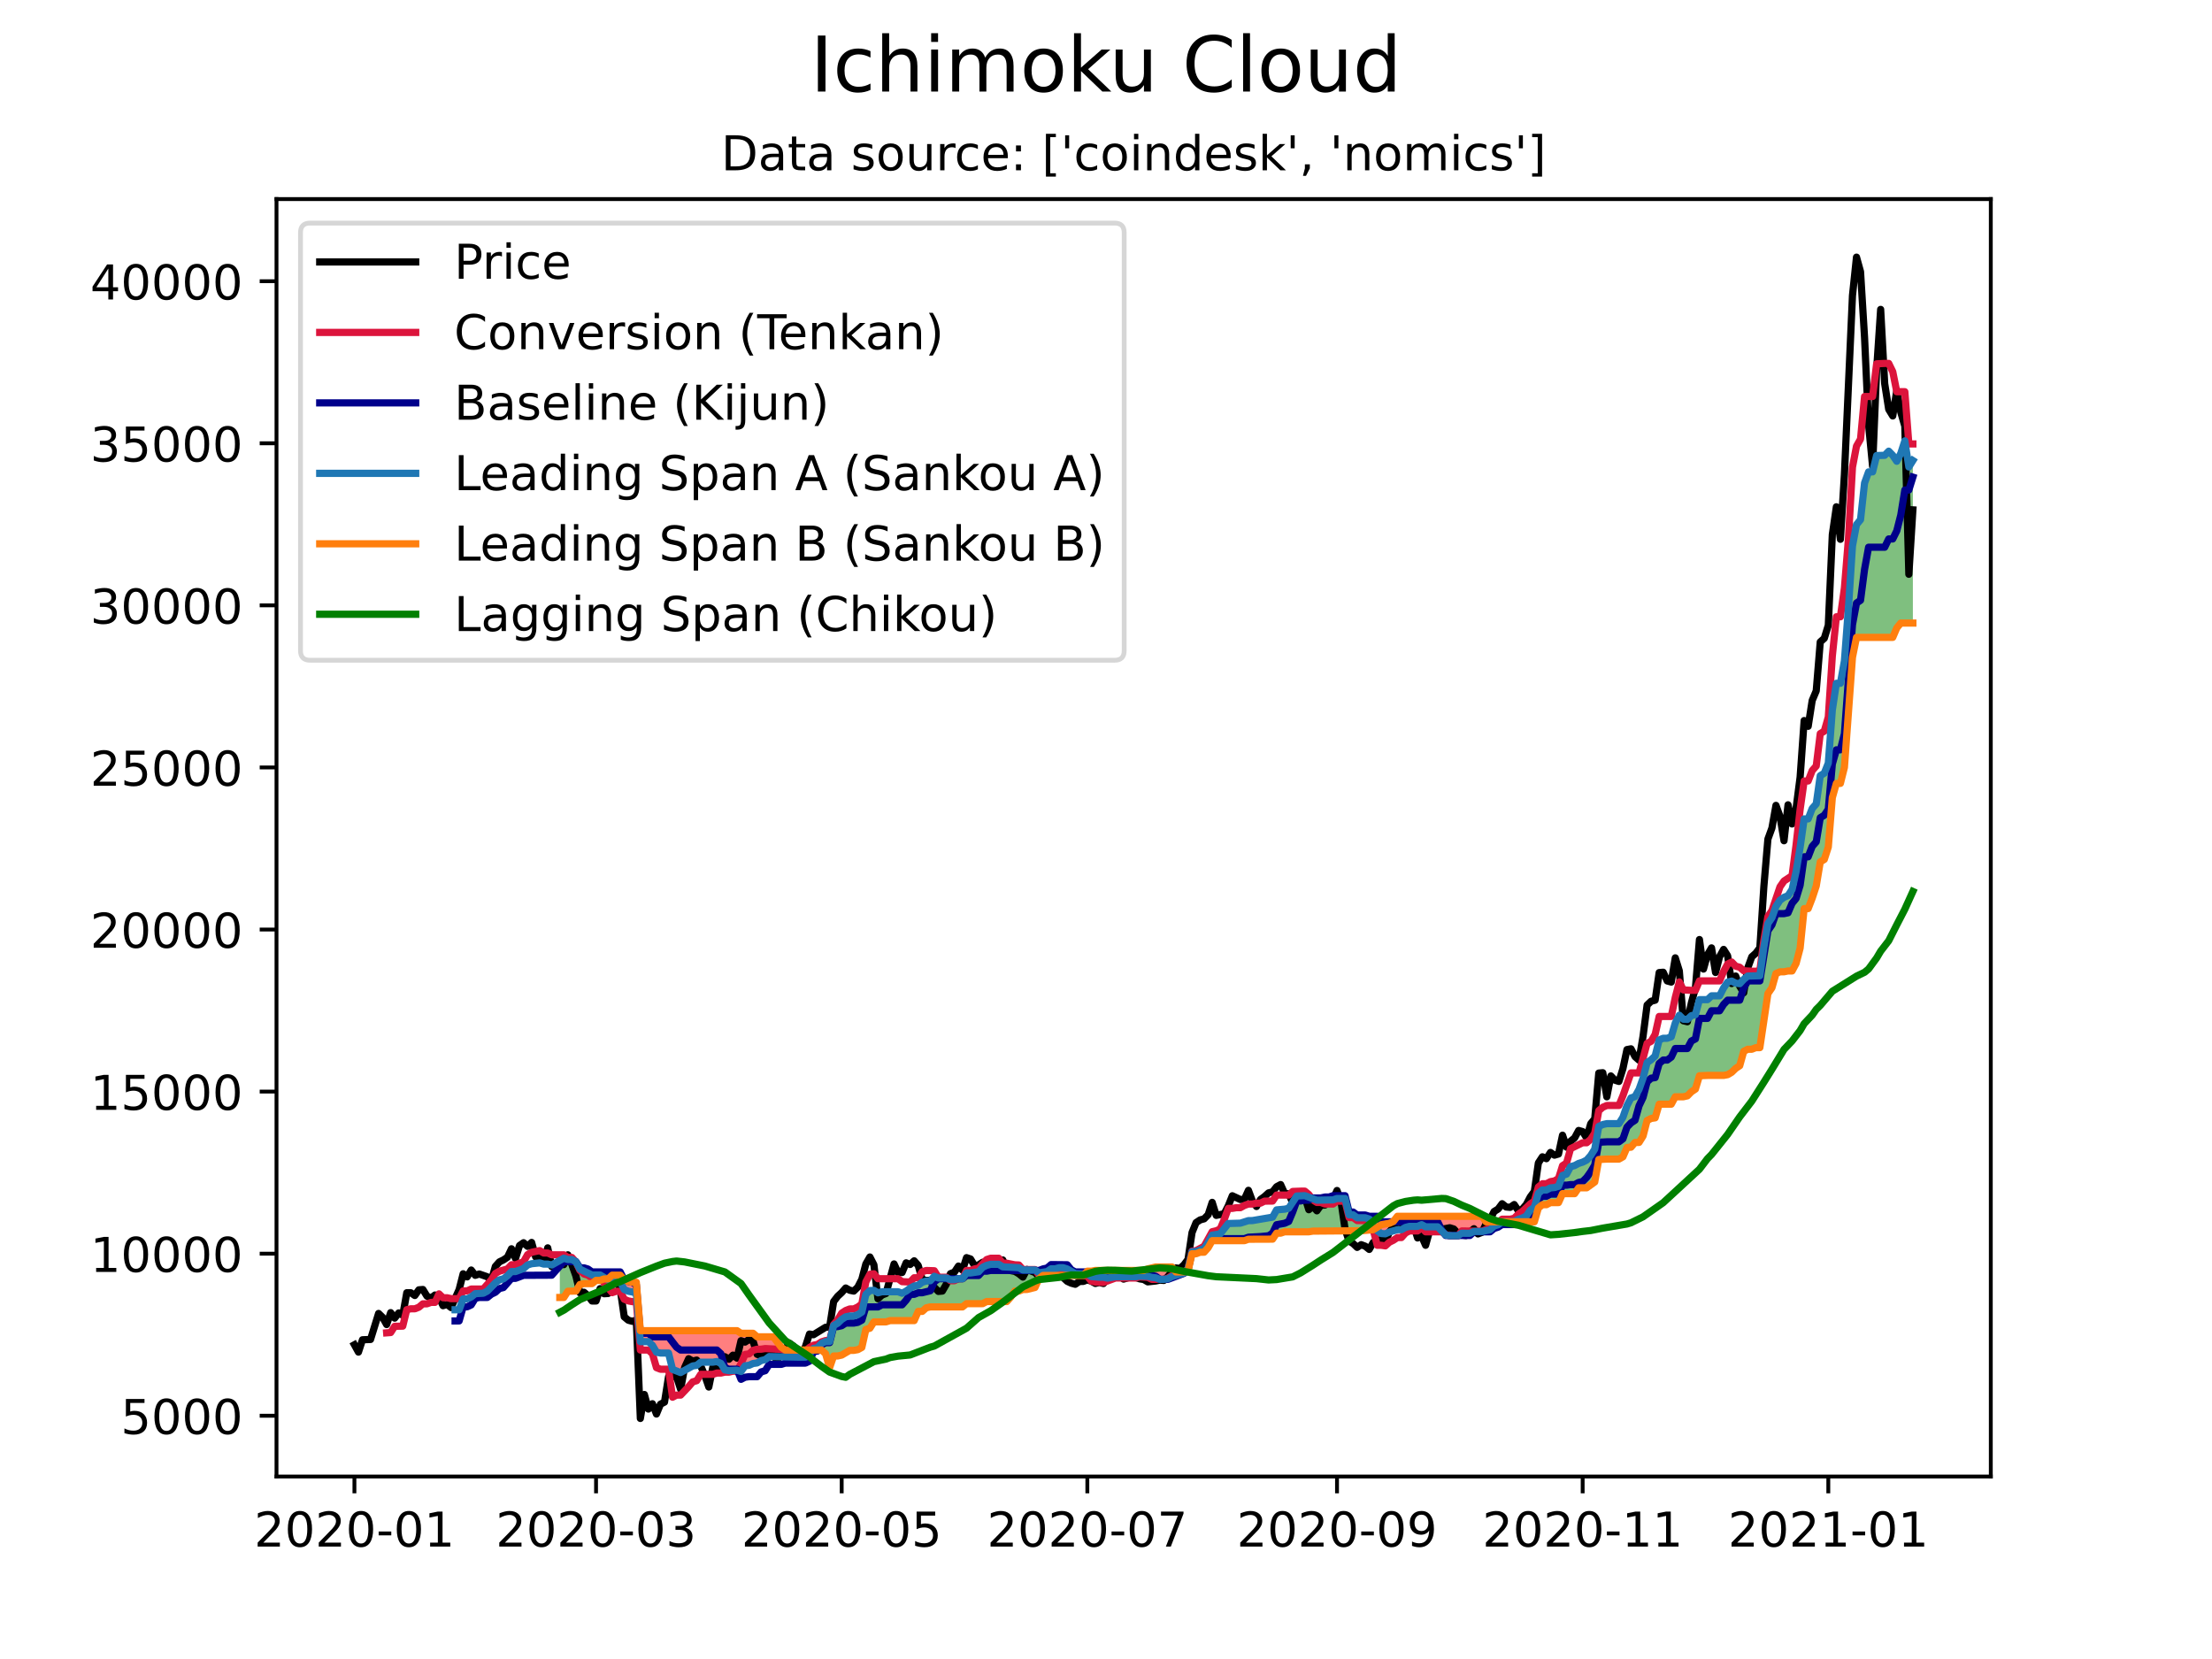<?xml version="1.0" encoding="utf-8" standalone="no"?>
<!DOCTYPE svg PUBLIC "-//W3C//DTD SVG 1.1//EN"
  "http://www.w3.org/Graphics/SVG/1.1/DTD/svg11.dtd">
<!-- Created with matplotlib (https://matplotlib.org/) -->
<svg height="345.6pt" version="1.1" viewBox="0 0 460.8 345.6" width="460.8pt" xmlns="http://www.w3.org/2000/svg" xmlns:xlink="http://www.w3.org/1999/xlink">
 <defs>
  <style type="text/css">*{stroke-linecap:butt;stroke-linejoin:round;}</style>
 </defs>
 <g id="figure_1">
  <g id="patch_1">
   <path d="M 0 345.6 
L 460.8 345.6 
L 460.8 0 
L 0 0 
z
" style="fill:#ffffff;"/>
  </g>
  <g id="axes_1">
   <g id="patch_2">
    <path d="M 57.6 307.584 
L 414.72 307.584 
L 414.72 41.472 
L 57.6 41.472 
z
" style="fill:#ffffff;"/>
   </g>
   <g id="PolyCollection_1">
    <path clip-path="url(#p19f89e97d7)" d="M 116.617 262.569 
L 116.617 262.569 
L 117.456 262.107 
L 118.294 262.382 
L 119.133 262.382 
L 119.972 262.854 
L 120.811 264.388 
L 121.65 264.755 
L 122.489 265.007 
L 123.328 265.605 
L 124.167 265.605 
L 125.006 265.605 
L 125.845 266.108 
L 126.298 266.425 
L 125.845 266.425 
L 125.006 266.726 
L 124.167 266.726 
L 123.328 267.399 
L 122.489 267.399 
L 121.65 267.399 
L 120.811 267.585 
L 119.972 268.954 
L 119.133 268.956 
L 118.294 268.987 
L 117.456 270.287 
L 116.617 270.287 
z
" style="fill:#008000;fill-opacity:0.5;"/>
    <path clip-path="url(#p19f89e97d7)" d="M 169.245 281.236 
L 169.467 280.911 
L 170.306 280.753 
L 171.145 279.842 
L 171.984 279.48 
L 172.823 279.48 
L 173.662 276.134 
L 174.501 275.66 
L 175.34 274.859 
L 176.179 274.313 
L 177.018 274.151 
L 177.856 274.144 
L 178.695 273.875 
L 179.534 273.329 
L 180.373 269.642 
L 181.212 268.854 
L 182.051 268.802 
L 182.89 269.318 
L 183.729 269.099 
L 184.568 269.099 
L 185.407 269.099 
L 186.245 269.099 
L 187.084 269.099 
L 187.923 269.403 
L 188.762 268.969 
L 189.601 268.352 
L 190.44 267.906 
L 191.279 267.744 
L 192.118 267.114 
L 192.957 266.86 
L 193.796 266.802 
L 194.634 265.875 
L 195.473 266.229 
L 196.312 266.229 
L 197.151 266.229 
L 197.99 266.587 
L 198.829 266.587 
L 199.668 266.372 
L 200.507 266.372 
L 201.346 265.181 
L 202.185 265.181 
L 203.023 265.021 
L 203.862 264.933 
L 204.701 264.005 
L 205.54 263.6 
L 206.379 263.384 
L 207.218 263.384 
L 208.057 263.384 
L 208.896 263.905 
L 209.735 263.905 
L 210.574 263.995 
L 211.412 264.069 
L 212.251 264.086 
L 213.09 264.567 
L 213.929 264.567 
L 214.768 264.567 
L 215.607 264.567 
L 216.446 265.149 
L 217.285 264.989 
L 218.124 264.901 
L 218.963 264.318 
L 219.801 264.318 
L 220.64 264.084 
L 221.479 264.087 
L 222.318 264.351 
L 223.157 264.871 
L 223.996 265.331 
L 224.835 265.331 
L 225.674 265.331 
L 225.993 265.365 
L 225.674 265.705 
L 224.835 265.705 
L 223.996 265.705 
L 223.157 265.705 
L 222.318 265.705 
L 221.479 265.705 
L 220.64 265.705 
L 219.801 265.705 
L 218.963 265.705 
L 218.124 265.705 
L 217.285 265.705 
L 216.446 266.354 
L 215.607 268.208 
L 214.768 268.376 
L 213.929 268.618 
L 213.09 268.632 
L 212.251 268.955 
L 211.412 268.955 
L 210.574 270.188 
L 209.735 271.137 
L 208.896 271.137 
L 208.057 271.137 
L 207.218 271.137 
L 206.379 271.137 
L 205.54 271.137 
L 204.701 271.574 
L 203.862 271.574 
L 203.023 271.574 
L 202.185 271.574 
L 201.346 271.574 
L 200.507 272.253 
L 199.668 272.253 
L 198.829 272.253 
L 197.99 272.253 
L 197.151 272.253 
L 196.312 272.253 
L 195.473 272.253 
L 194.634 272.253 
L 193.796 272.253 
L 192.957 272.439 
L 192.118 273.189 
L 191.279 273.189 
L 190.44 275.106 
L 189.601 275.106 
L 188.762 275.106 
L 187.923 275.106 
L 187.084 275.106 
L 186.245 275.106 
L 185.407 275.106 
L 184.568 275.371 
L 183.729 275.371 
L 182.89 275.371 
L 182.051 275.371 
L 181.212 276.695 
L 180.373 276.946 
L 179.534 280.696 
L 178.695 281.158 
L 177.856 281.306 
L 177.018 281.306 
L 176.179 281.744 
L 175.34 282.29 
L 174.501 282.475 
L 173.662 282.475 
L 172.823 284.907 
L 171.984 282.002 
L 171.145 281.236 
L 170.306 281.236 
L 169.467 281.236 
z
" style="fill:#008000;fill-opacity:0.5;"/>
    <path clip-path="url(#p19f89e97d7)" d="M 246.944 264.907 
L 247.485 264.399 
L 248.324 260.762 
L 249.163 260.713 
L 250.002 260.355 
L 250.841 260.1 
L 251.68 258.822 
L 252.519 257.308 
L 253.357 257.211 
L 254.196 257.025 
L 255.035 256.032 
L 255.874 254.881 
L 256.713 254.881 
L 257.552 254.808 
L 258.391 254.808 
L 259.23 254.573 
L 260.069 254.278 
L 260.908 254.268 
L 261.746 254.145 
L 262.585 254.118 
L 263.424 253.862 
L 264.263 253.826 
L 265.102 253.552 
L 265.941 252.042 
L 266.78 251.987 
L 267.619 251.89 
L 268.458 251.704 
L 269.297 250.334 
L 270.135 249.152 
L 270.974 249.152 
L 271.813 249.08 
L 272.652 249.425 
L 273.491 249.762 
L 274.33 250.023 
L 275.169 250.023 
L 276.008 250.095 
L 276.847 250.095 
L 277.686 249.956 
L 278.524 249.663 
L 279.363 249.663 
L 280.202 249.663 
L 281.041 253.071 
L 281.88 253.071 
L 282.719 253.686 
L 283.558 253.686 
L 284.397 253.686 
L 285.236 253.949 
L 286.075 254.805 
L 286.617 255.833 
L 286.075 256.162 
L 285.236 256.234 
L 284.397 256.333 
L 283.558 256.386 
L 282.719 256.447 
L 281.88 256.467 
L 281.041 256.467 
L 280.202 256.467 
L 279.363 256.467 
L 278.524 256.467 
L 277.686 256.467 
L 276.847 256.467 
L 276.008 256.467 
L 275.169 256.467 
L 274.33 256.467 
L 273.491 256.467 
L 272.652 256.605 
L 271.813 256.605 
L 270.974 256.605 
L 270.135 256.605 
L 269.297 256.605 
L 268.458 256.605 
L 267.619 256.605 
L 266.78 256.888 
L 265.941 256.888 
L 265.102 258.137 
L 264.263 258.157 
L 263.424 258.157 
L 262.585 258.157 
L 261.746 258.157 
L 260.908 258.157 
L 260.069 258.157 
L 259.23 258.452 
L 258.391 258.452 
L 257.552 258.452 
L 256.713 258.452 
L 255.874 258.452 
L 255.035 258.452 
L 254.196 258.452 
L 253.357 258.452 
L 252.519 258.452 
L 251.68 259.911 
L 250.841 260.859 
L 250.002 260.859 
L 249.163 261.181 
L 248.324 261.181 
L 247.485 264.792 
z
" style="fill:#008000;fill-opacity:0.5;"/>
    <path clip-path="url(#p19f89e97d7)" d="M 314.729 254.525 
L 315.436 254.445 
L 316.275 254.02 
L 317.114 253.74 
L 317.953 253.333 
L 318.792 252.091 
L 319.631 251.517 
L 320.47 248.575 
L 321.308 247.898 
L 322.147 247.898 
L 322.986 247.459 
L 323.825 247.384 
L 324.664 247.136 
L 325.503 244.864 
L 326.342 244.586 
L 327.181 243.028 
L 328.02 242.811 
L 328.859 242.36 
L 329.697 242.098 
L 330.536 241.673 
L 331.375 240.724 
L 332.214 239.376 
L 333.053 234.656 
L 333.892 234.259 
L 334.731 234.078 
L 335.57 234.078 
L 336.409 234.078 
L 337.248 234.078 
L 338.086 232.748 
L 338.925 230.338 
L 339.764 228.715 
L 340.603 228.437 
L 341.442 226.937 
L 342.281 224.592 
L 343.12 221.363 
L 343.959 220.764 
L 344.798 219.979 
L 345.637 216.641 
L 346.475 216.288 
L 347.314 216.288 
L 348.153 215.979 
L 348.992 213.102 
L 349.831 211.488 
L 350.67 212.322 
L 351.509 212.366 
L 352.348 211.583 
L 353.187 211.367 
L 354.026 208.244 
L 354.864 208.244 
L 355.703 208.244 
L 356.542 207.451 
L 357.381 207.451 
L 358.22 207.451 
L 359.059 205.806 
L 359.898 204.59 
L 360.737 204.377 
L 361.576 204.81 
L 362.415 204.923 
L 363.253 204.018 
L 364.092 203.333 
L 364.931 203.333 
L 365.77 203.333 
L 366.609 203.266 
L 367.448 197.315 
L 368.287 192.397 
L 369.126 191.179 
L 369.965 188.834 
L 370.804 187.532 
L 371.642 186.928 
L 372.481 186.572 
L 373.32 185.304 
L 374.159 181.578 
L 374.998 176.517 
L 375.837 170.59 
L 376.676 170.59 
L 377.515 168.42 
L 378.354 167.472 
L 379.193 161.586 
L 380.031 161.073 
L 380.87 158.971 
L 381.709 147.899 
L 382.548 142.345 
L 383.387 142.345 
L 384.226 137.668 
L 385.065 126.631 
L 385.904 113.726 
L 386.743 109.281 
L 387.582 108.259 
L 388.42 100.61 
L 389.259 98.3 
L 390.098 98.3 
L 390.937 94.894 
L 391.776 94.852 
L 392.615 94.852 
L 393.454 93.99 
L 394.293 94.851 
L 395.132 96.091 
L 395.971 94.44 
L 396.809 91.84 
L 397.648 97.278 
L 398.487 95.938 
L 398.487 95.938 
L 398.487 129.795 
L 397.648 129.795 
L 396.809 129.795 
L 395.971 129.795 
L 395.132 130.814 
L 394.293 132.778 
L 393.454 132.778 
L 392.615 132.778 
L 391.776 132.778 
L 390.937 132.778 
L 390.098 132.778 
L 389.259 132.778 
L 388.42 132.778 
L 387.582 132.778 
L 386.743 132.778 
L 385.904 136.925 
L 385.065 148.11 
L 384.226 159.859 
L 383.387 163.196 
L 382.548 163.196 
L 381.709 166.15 
L 380.87 176.454 
L 380.031 179.038 
L 379.193 179.551 
L 378.354 184.575 
L 377.515 187.108 
L 376.676 189.278 
L 375.837 189.278 
L 374.998 197.518 
L 374.159 200.701 
L 373.32 202.266 
L 372.481 202.266 
L 371.642 202.443 
L 370.804 202.444 
L 369.965 202.806 
L 369.126 205.77 
L 368.287 206.988 
L 367.448 212.61 
L 366.609 218.241 
L 365.77 218.241 
L 364.931 218.575 
L 364.092 218.575 
L 363.253 219.01 
L 362.415 222.01 
L 361.576 222.565 
L 360.737 223.38 
L 359.898 223.877 
L 359.059 224.027 
L 358.22 224.027 
L 357.381 224.027 
L 356.542 224.027 
L 355.703 224.027 
L 354.864 224.027 
L 354.026 224.098 
L 353.187 226.878 
L 352.348 227.438 
L 351.509 228.288 
L 350.67 228.478 
L 349.831 228.478 
L 348.992 228.478 
L 348.153 230.021 
L 347.314 230.021 
L 346.475 230.021 
L 345.637 230.021 
L 344.798 232.869 
L 343.959 232.991 
L 343.12 233.422 
L 342.281 236.652 
L 341.442 237.987 
L 340.603 237.987 
L 339.764 238.983 
L 338.925 239.042 
L 338.086 240.987 
L 337.248 241.46 
L 336.409 241.46 
L 335.57 241.46 
L 334.731 241.46 
L 333.892 241.46 
L 333.053 241.547 
L 332.214 246.232 
L 331.375 246.82 
L 330.536 247.441 
L 329.697 247.441 
L 328.859 247.441 
L 328.02 248.66 
L 327.181 248.66 
L 326.342 248.66 
L 325.503 248.66 
L 324.664 250.524 
L 323.825 250.524 
L 322.986 250.524 
L 322.147 250.963 
L 321.308 250.963 
L 320.47 251.64 
L 319.631 254.525 
L 318.792 254.525 
L 317.953 254.525 
L 317.114 254.525 
L 316.275 254.525 
L 315.436 254.525 
z
" style="fill:#008000;fill-opacity:0.5;"/>
   </g>
   <g id="PolyCollection_2">
    <path clip-path="url(#p19f89e97d7)" d="M 126.298 266.425 
L 126.683 266.694 
L 127.522 267.125 
L 128.361 266.981 
L 129.2 266.981 
L 130.039 268.629 
L 130.878 268.986 
L 131.717 269.139 
L 132.556 269.414 
L 133.395 279.493 
L 134.234 279.493 
L 135.072 279.493 
L 135.911 280.243 
L 136.75 281.696 
L 137.589 281.86 
L 138.428 281.86 
L 139.267 281.86 
L 140.106 285.277 
L 140.945 285.644 
L 141.784 285.931 
L 142.623 285.501 
L 143.461 285.049 
L 144.3 284.553 
L 145.139 284.427 
L 145.978 283.766 
L 146.817 283.766 
L 147.656 283.766 
L 148.495 283.766 
L 149.334 283.633 
L 150.173 284.016 
L 151.012 285.376 
L 151.85 285.54 
L 152.689 285.443 
L 153.528 285.443 
L 154.367 285.706 
L 155.206 284.528 
L 156.045 284.414 
L 156.884 284.04 
L 157.723 283.925 
L 158.562 283.429 
L 159.401 283.238 
L 160.239 282.603 
L 161.078 282.603 
L 161.917 282.663 
L 162.756 282.663 
L 163.595 282.667 
L 164.434 282.717 
L 165.273 282.717 
L 166.112 282.717 
L 166.951 282.717 
L 167.79 282.717 
L 168.628 282.135 
L 169.245 281.236 
L 168.628 281.236 
L 167.79 281.236 
L 166.951 281.236 
L 166.112 281.236 
L 165.273 281.236 
L 164.434 281.236 
L 163.595 281.236 
L 162.756 280.662 
L 161.917 279.49 
L 161.078 278.484 
L 160.239 278.484 
L 159.401 278.484 
L 158.562 278.484 
L 157.723 278.484 
L 156.884 277.75 
L 156.045 277.75 
L 155.206 277.75 
L 154.367 277.75 
L 153.528 277.2 
L 152.689 277.2 
L 151.85 277.2 
L 151.012 277.2 
L 150.173 277.2 
L 149.334 277.2 
L 148.495 277.2 
L 147.656 277.2 
L 146.817 277.2 
L 145.978 277.2 
L 145.139 277.2 
L 144.3 277.2 
L 143.461 277.2 
L 142.623 277.2 
L 141.784 277.2 
L 140.945 277.2 
L 140.106 277.2 
L 139.267 277.2 
L 138.428 277.2 
L 137.589 277.2 
L 136.75 277.2 
L 135.911 277.2 
L 135.072 277.2 
L 134.234 277.2 
L 133.395 277.2 
L 132.556 267.121 
L 131.717 267.121 
L 130.878 266.969 
L 130.039 266.612 
L 129.2 265.643 
L 128.361 265.643 
L 127.522 265.643 
L 126.683 266.425 
z
" style="fill:#ff0000;fill-opacity:0.5;"/>
    <path clip-path="url(#p19f89e97d7)" d="M 225.993 265.365 
L 226.513 265.421 
L 227.352 265.935 
L 228.19 266.031 
L 229.029 266.066 
L 229.868 266.066 
L 230.707 266.255 
L 231.546 266.113 
L 232.385 265.962 
L 233.224 265.962 
L 234.063 265.962 
L 234.902 265.962 
L 235.741 265.962 
L 236.579 265.962 
L 237.418 265.845 
L 238.257 265.845 
L 239.096 265.893 
L 239.935 266.1 
L 240.774 266.191 
L 241.613 266.512 
L 242.452 266.512 
L 243.291 266.381 
L 244.13 265.935 
L 244.968 265.682 
L 245.807 265.54 
L 246.646 265.187 
L 246.944 264.907 
L 246.646 264.97 
L 245.807 264.97 
L 244.968 264.97 
L 244.13 263.929 
L 243.291 263.929 
L 242.452 263.929 
L 241.613 263.929 
L 240.774 263.929 
L 239.935 264.16 
L 239.096 264.336 
L 238.257 264.656 
L 237.418 264.656 
L 236.579 264.656 
L 235.741 264.656 
L 234.902 264.656 
L 234.063 264.656 
L 233.224 264.656 
L 232.385 264.656 
L 231.546 264.656 
L 230.707 264.656 
L 229.868 264.656 
L 229.029 264.656 
L 228.19 264.656 
L 227.352 264.812 
L 226.513 264.812 
z
" style="fill:#ff0000;fill-opacity:0.5;"/>
    <path clip-path="url(#p19f89e97d7)" d="M 286.617 255.833 
L 286.913 256.394 
L 287.752 256.966 
L 288.591 257.031 
L 289.43 256.651 
L 290.269 256.444 
L 291.108 256.165 
L 291.947 256.165 
L 292.786 255.691 
L 293.625 255.476 
L 294.464 255.476 
L 295.302 255.476 
L 296.141 255.117 
L 296.98 255.566 
L 297.819 255.566 
L 298.658 255.566 
L 299.497 255.566 
L 300.336 256.422 
L 301.175 257.268 
L 302.014 257.422 
L 302.853 257.422 
L 303.692 257.422 
L 304.53 256.903 
L 305.369 256.924 
L 306.208 256.924 
L 307.047 256.54 
L 307.886 256.54 
L 308.725 256.54 
L 309.564 256.378 
L 310.403 256.187 
L 311.242 255.413 
L 312.081 255.142 
L 312.919 254.54 
L 313.758 254.54 
L 314.597 254.54 
L 314.729 254.525 
L 314.597 254.525 
L 313.758 254.525 
L 312.919 254.525 
L 312.081 254.525 
L 311.242 254.525 
L 310.403 254.525 
L 309.564 254.517 
L 308.725 253.374 
L 307.886 253.374 
L 307.047 253.374 
L 306.208 253.374 
L 305.369 253.374 
L 304.53 253.374 
L 303.692 253.374 
L 302.853 253.374 
L 302.014 253.374 
L 301.175 253.374 
L 300.336 253.374 
L 299.497 253.374 
L 298.658 253.374 
L 297.819 253.374 
L 296.98 253.374 
L 296.141 253.374 
L 295.302 253.374 
L 294.464 253.374 
L 293.625 253.374 
L 292.786 253.374 
L 291.947 253.374 
L 291.108 253.374 
L 290.269 254.455 
L 289.43 254.828 
L 288.591 255.021 
L 287.752 255.132 
L 286.913 255.654 
z
" style="fill:#ff0000;fill-opacity:0.5;"/>
   </g>
   <g id="matplotlib.axis_1">
    <g id="xtick_1">
     <g id="line2d_1">
      <defs>
       <path d="M 0 0 
L 0 3.5 
" id="m0d007a558b" style="stroke:#000000;stroke-width:0.8;"/>
      </defs>
      <g>
       <use style="stroke:#000000;stroke-width:0.8;" x="73.833" xlink:href="#m0d007a558b" y="307.584"/>
      </g>
     </g>
     <g id="text_1">
      <!-- 2020-01 -->
      <g transform="translate(52.941 322.182)scale(0.1 -0.1)">
       <defs>
        <path d="M 19.188 8.297 
L 53.609 8.297 
L 53.609 0 
L 7.328 0 
L 7.328 8.297 
Q 12.938 14.109 22.625 23.891 
Q 32.328 33.688 34.812 36.531 
Q 39.547 41.844 41.422 45.531 
Q 43.312 49.219 43.312 52.781 
Q 43.312 58.594 39.234 62.25 
Q 35.156 65.922 28.609 65.922 
Q 23.969 65.922 18.812 64.312 
Q 13.672 62.703 7.812 59.422 
L 7.812 69.391 
Q 13.766 71.781 18.938 73 
Q 24.125 74.219 28.422 74.219 
Q 39.75 74.219 46.484 68.547 
Q 53.219 62.891 53.219 53.422 
Q 53.219 48.922 51.531 44.891 
Q 49.859 40.875 45.406 35.406 
Q 44.188 33.984 37.641 27.219 
Q 31.109 20.453 19.188 8.297 
z
" id="DejaVuSans-50"/>
        <path d="M 31.781 66.406 
Q 24.172 66.406 20.328 58.906 
Q 16.5 51.422 16.5 36.375 
Q 16.5 21.391 20.328 13.891 
Q 24.172 6.391 31.781 6.391 
Q 39.453 6.391 43.281 13.891 
Q 47.125 21.391 47.125 36.375 
Q 47.125 51.422 43.281 58.906 
Q 39.453 66.406 31.781 66.406 
z
M 31.781 74.219 
Q 44.047 74.219 50.516 64.516 
Q 56.984 54.828 56.984 36.375 
Q 56.984 17.969 50.516 8.266 
Q 44.047 -1.422 31.781 -1.422 
Q 19.531 -1.422 13.062 8.266 
Q 6.594 17.969 6.594 36.375 
Q 6.594 54.828 13.062 64.516 
Q 19.531 74.219 31.781 74.219 
z
" id="DejaVuSans-48"/>
        <path d="M 4.891 31.391 
L 31.203 31.391 
L 31.203 23.391 
L 4.891 23.391 
z
" id="DejaVuSans-45"/>
        <path d="M 12.406 8.297 
L 28.516 8.297 
L 28.516 63.922 
L 10.984 60.406 
L 10.984 69.391 
L 28.422 72.906 
L 38.281 72.906 
L 38.281 8.297 
L 54.391 8.297 
L 54.391 0 
L 12.406 0 
z
" id="DejaVuSans-49"/>
       </defs>
       <use xlink:href="#DejaVuSans-50"/>
       <use x="63.623" xlink:href="#DejaVuSans-48"/>
       <use x="127.246" xlink:href="#DejaVuSans-50"/>
       <use x="190.869" xlink:href="#DejaVuSans-48"/>
       <use x="254.492" xlink:href="#DejaVuSans-45"/>
       <use x="290.576" xlink:href="#DejaVuSans-48"/>
       <use x="354.199" xlink:href="#DejaVuSans-49"/>
      </g>
     </g>
    </g>
    <g id="xtick_2">
     <g id="line2d_2">
      <g>
       <use style="stroke:#000000;stroke-width:0.8;" x="124.167" xlink:href="#m0d007a558b" y="307.584"/>
      </g>
     </g>
     <g id="text_2">
      <!-- 2020-03 -->
      <g transform="translate(103.275 322.182)scale(0.1 -0.1)">
       <defs>
        <path d="M 40.578 39.312 
Q 47.656 37.797 51.625 33 
Q 55.609 28.219 55.609 21.188 
Q 55.609 10.406 48.188 4.484 
Q 40.766 -1.422 27.094 -1.422 
Q 22.516 -1.422 17.656 -0.516 
Q 12.797 0.391 7.625 2.203 
L 7.625 11.719 
Q 11.719 9.328 16.594 8.109 
Q 21.484 6.891 26.812 6.891 
Q 36.078 6.891 40.938 10.547 
Q 45.797 14.203 45.797 21.188 
Q 45.797 27.641 41.281 31.266 
Q 36.766 34.906 28.719 34.906 
L 20.219 34.906 
L 20.219 43.016 
L 29.109 43.016 
Q 36.375 43.016 40.234 45.922 
Q 44.094 48.828 44.094 54.297 
Q 44.094 59.906 40.109 62.906 
Q 36.141 65.922 28.719 65.922 
Q 24.656 65.922 20.016 65.031 
Q 15.375 64.156 9.812 62.312 
L 9.812 71.094 
Q 15.438 72.656 20.344 73.438 
Q 25.25 74.219 29.594 74.219 
Q 40.828 74.219 47.359 69.109 
Q 53.906 64.016 53.906 55.328 
Q 53.906 49.266 50.438 45.094 
Q 46.969 40.922 40.578 39.312 
z
" id="DejaVuSans-51"/>
       </defs>
       <use xlink:href="#DejaVuSans-50"/>
       <use x="63.623" xlink:href="#DejaVuSans-48"/>
       <use x="127.246" xlink:href="#DejaVuSans-50"/>
       <use x="190.869" xlink:href="#DejaVuSans-48"/>
       <use x="254.492" xlink:href="#DejaVuSans-45"/>
       <use x="290.576" xlink:href="#DejaVuSans-48"/>
       <use x="354.199" xlink:href="#DejaVuSans-51"/>
      </g>
     </g>
    </g>
    <g id="xtick_3">
     <g id="line2d_3">
      <g>
       <use style="stroke:#000000;stroke-width:0.8;" x="175.34" xlink:href="#m0d007a558b" y="307.584"/>
      </g>
     </g>
     <g id="text_3">
      <!-- 2020-05 -->
      <g transform="translate(154.448 322.182)scale(0.1 -0.1)">
       <defs>
        <path d="M 10.797 72.906 
L 49.516 72.906 
L 49.516 64.594 
L 19.828 64.594 
L 19.828 46.734 
Q 21.969 47.469 24.109 47.828 
Q 26.266 48.188 28.422 48.188 
Q 40.625 48.188 47.75 41.5 
Q 54.891 34.812 54.891 23.391 
Q 54.891 11.625 47.562 5.094 
Q 40.234 -1.422 26.906 -1.422 
Q 22.312 -1.422 17.547 -0.641 
Q 12.797 0.141 7.719 1.703 
L 7.719 11.625 
Q 12.109 9.234 16.797 8.062 
Q 21.484 6.891 26.703 6.891 
Q 35.156 6.891 40.078 11.328 
Q 45.016 15.766 45.016 23.391 
Q 45.016 31 40.078 35.438 
Q 35.156 39.891 26.703 39.891 
Q 22.75 39.891 18.812 39.016 
Q 14.891 38.141 10.797 36.281 
z
" id="DejaVuSans-53"/>
       </defs>
       <use xlink:href="#DejaVuSans-50"/>
       <use x="63.623" xlink:href="#DejaVuSans-48"/>
       <use x="127.246" xlink:href="#DejaVuSans-50"/>
       <use x="190.869" xlink:href="#DejaVuSans-48"/>
       <use x="254.492" xlink:href="#DejaVuSans-45"/>
       <use x="290.576" xlink:href="#DejaVuSans-48"/>
       <use x="354.199" xlink:href="#DejaVuSans-53"/>
      </g>
     </g>
    </g>
    <g id="xtick_4">
     <g id="line2d_4">
      <g>
       <use style="stroke:#000000;stroke-width:0.8;" x="226.513" xlink:href="#m0d007a558b" y="307.584"/>
      </g>
     </g>
     <g id="text_4">
      <!-- 2020-07 -->
      <g transform="translate(205.621 322.182)scale(0.1 -0.1)">
       <defs>
        <path d="M 8.203 72.906 
L 55.078 72.906 
L 55.078 68.703 
L 28.609 0 
L 18.312 0 
L 43.219 64.594 
L 8.203 64.594 
z
" id="DejaVuSans-55"/>
       </defs>
       <use xlink:href="#DejaVuSans-50"/>
       <use x="63.623" xlink:href="#DejaVuSans-48"/>
       <use x="127.246" xlink:href="#DejaVuSans-50"/>
       <use x="190.869" xlink:href="#DejaVuSans-48"/>
       <use x="254.492" xlink:href="#DejaVuSans-45"/>
       <use x="290.576" xlink:href="#DejaVuSans-48"/>
       <use x="354.199" xlink:href="#DejaVuSans-55"/>
      </g>
     </g>
    </g>
    <g id="xtick_5">
     <g id="line2d_5">
      <g>
       <use style="stroke:#000000;stroke-width:0.8;" x="278.524" xlink:href="#m0d007a558b" y="307.584"/>
      </g>
     </g>
     <g id="text_5">
      <!-- 2020-09 -->
      <g transform="translate(257.633 322.182)scale(0.1 -0.1)">
       <defs>
        <path d="M 10.984 1.516 
L 10.984 10.5 
Q 14.703 8.734 18.5 7.812 
Q 22.312 6.891 25.984 6.891 
Q 35.75 6.891 40.891 13.453 
Q 46.047 20.016 46.781 33.406 
Q 43.953 29.203 39.594 26.953 
Q 35.25 24.703 29.984 24.703 
Q 19.047 24.703 12.672 31.312 
Q 6.297 37.938 6.297 49.422 
Q 6.297 60.641 12.938 67.422 
Q 19.578 74.219 30.609 74.219 
Q 43.266 74.219 49.922 64.516 
Q 56.594 54.828 56.594 36.375 
Q 56.594 19.141 48.406 8.859 
Q 40.234 -1.422 26.422 -1.422 
Q 22.703 -1.422 18.891 -0.688 
Q 15.094 0.047 10.984 1.516 
z
M 30.609 32.422 
Q 37.25 32.422 41.125 36.953 
Q 45.016 41.5 45.016 49.422 
Q 45.016 57.281 41.125 61.844 
Q 37.25 66.406 30.609 66.406 
Q 23.969 66.406 20.094 61.844 
Q 16.219 57.281 16.219 49.422 
Q 16.219 41.5 20.094 36.953 
Q 23.969 32.422 30.609 32.422 
z
" id="DejaVuSans-57"/>
       </defs>
       <use xlink:href="#DejaVuSans-50"/>
       <use x="63.623" xlink:href="#DejaVuSans-48"/>
       <use x="127.246" xlink:href="#DejaVuSans-50"/>
       <use x="190.869" xlink:href="#DejaVuSans-48"/>
       <use x="254.492" xlink:href="#DejaVuSans-45"/>
       <use x="290.576" xlink:href="#DejaVuSans-48"/>
       <use x="354.199" xlink:href="#DejaVuSans-57"/>
      </g>
     </g>
    </g>
    <g id="xtick_6">
     <g id="line2d_6">
      <g>
       <use style="stroke:#000000;stroke-width:0.8;" x="329.697" xlink:href="#m0d007a558b" y="307.584"/>
      </g>
     </g>
     <g id="text_6">
      <!-- 2020-11 -->
      <g transform="translate(308.806 322.182)scale(0.1 -0.1)">
       <use xlink:href="#DejaVuSans-50"/>
       <use x="63.623" xlink:href="#DejaVuSans-48"/>
       <use x="127.246" xlink:href="#DejaVuSans-50"/>
       <use x="190.869" xlink:href="#DejaVuSans-48"/>
       <use x="254.492" xlink:href="#DejaVuSans-45"/>
       <use x="290.576" xlink:href="#DejaVuSans-49"/>
       <use x="354.199" xlink:href="#DejaVuSans-49"/>
      </g>
     </g>
    </g>
    <g id="xtick_7">
     <g id="line2d_7">
      <g>
       <use style="stroke:#000000;stroke-width:0.8;" x="380.87" xlink:href="#m0d007a558b" y="307.584"/>
      </g>
     </g>
     <g id="text_7">
      <!-- 2021-01 -->
      <g transform="translate(359.979 322.182)scale(0.1 -0.1)">
       <use xlink:href="#DejaVuSans-50"/>
       <use x="63.623" xlink:href="#DejaVuSans-48"/>
       <use x="127.246" xlink:href="#DejaVuSans-50"/>
       <use x="190.869" xlink:href="#DejaVuSans-49"/>
       <use x="254.492" xlink:href="#DejaVuSans-45"/>
       <use x="290.576" xlink:href="#DejaVuSans-48"/>
       <use x="354.199" xlink:href="#DejaVuSans-49"/>
      </g>
     </g>
    </g>
   </g>
   <g id="matplotlib.axis_2">
    <g id="ytick_1">
     <g id="line2d_8">
      <defs>
       <path d="M 0 0 
L -3.5 0 
" id="me3134e48b1" style="stroke:#000000;stroke-width:0.8;"/>
      </defs>
      <g>
       <use style="stroke:#000000;stroke-width:0.8;" x="57.6" xlink:href="#me3134e48b1" y="294.924"/>
      </g>
     </g>
     <g id="text_8">
      <!-- 5000 -->
      <g transform="translate(25.15 298.723)scale(0.1 -0.1)">
       <use xlink:href="#DejaVuSans-53"/>
       <use x="63.623" xlink:href="#DejaVuSans-48"/>
       <use x="127.246" xlink:href="#DejaVuSans-48"/>
       <use x="190.869" xlink:href="#DejaVuSans-48"/>
      </g>
     </g>
    </g>
    <g id="ytick_2">
     <g id="line2d_9">
      <g>
       <use style="stroke:#000000;stroke-width:0.8;" x="57.6" xlink:href="#me3134e48b1" y="261.161"/>
      </g>
     </g>
     <g id="text_9">
      <!-- 10000 -->
      <g transform="translate(18.788 264.96)scale(0.1 -0.1)">
       <use xlink:href="#DejaVuSans-49"/>
       <use x="63.623" xlink:href="#DejaVuSans-48"/>
       <use x="127.246" xlink:href="#DejaVuSans-48"/>
       <use x="190.869" xlink:href="#DejaVuSans-48"/>
       <use x="254.492" xlink:href="#DejaVuSans-48"/>
      </g>
     </g>
    </g>
    <g id="ytick_3">
     <g id="line2d_10">
      <g>
       <use style="stroke:#000000;stroke-width:0.8;" x="57.6" xlink:href="#me3134e48b1" y="227.398"/>
      </g>
     </g>
     <g id="text_10">
      <!-- 15000 -->
      <g transform="translate(18.788 231.197)scale(0.1 -0.1)">
       <use xlink:href="#DejaVuSans-49"/>
       <use x="63.623" xlink:href="#DejaVuSans-53"/>
       <use x="127.246" xlink:href="#DejaVuSans-48"/>
       <use x="190.869" xlink:href="#DejaVuSans-48"/>
       <use x="254.492" xlink:href="#DejaVuSans-48"/>
      </g>
     </g>
    </g>
    <g id="ytick_4">
     <g id="line2d_11">
      <g>
       <use style="stroke:#000000;stroke-width:0.8;" x="57.6" xlink:href="#me3134e48b1" y="193.635"/>
      </g>
     </g>
     <g id="text_11">
      <!-- 20000 -->
      <g transform="translate(18.788 197.434)scale(0.1 -0.1)">
       <use xlink:href="#DejaVuSans-50"/>
       <use x="63.623" xlink:href="#DejaVuSans-48"/>
       <use x="127.246" xlink:href="#DejaVuSans-48"/>
       <use x="190.869" xlink:href="#DejaVuSans-48"/>
       <use x="254.492" xlink:href="#DejaVuSans-48"/>
      </g>
     </g>
    </g>
    <g id="ytick_5">
     <g id="line2d_12">
      <g>
       <use style="stroke:#000000;stroke-width:0.8;" x="57.6" xlink:href="#me3134e48b1" y="159.872"/>
      </g>
     </g>
     <g id="text_12">
      <!-- 25000 -->
      <g transform="translate(18.788 163.671)scale(0.1 -0.1)">
       <use xlink:href="#DejaVuSans-50"/>
       <use x="63.623" xlink:href="#DejaVuSans-53"/>
       <use x="127.246" xlink:href="#DejaVuSans-48"/>
       <use x="190.869" xlink:href="#DejaVuSans-48"/>
       <use x="254.492" xlink:href="#DejaVuSans-48"/>
      </g>
     </g>
    </g>
    <g id="ytick_6">
     <g id="line2d_13">
      <g>
       <use style="stroke:#000000;stroke-width:0.8;" x="57.6" xlink:href="#me3134e48b1" y="126.108"/>
      </g>
     </g>
     <g id="text_13">
      <!-- 30000 -->
      <g transform="translate(18.788 129.908)scale(0.1 -0.1)">
       <use xlink:href="#DejaVuSans-51"/>
       <use x="63.623" xlink:href="#DejaVuSans-48"/>
       <use x="127.246" xlink:href="#DejaVuSans-48"/>
       <use x="190.869" xlink:href="#DejaVuSans-48"/>
       <use x="254.492" xlink:href="#DejaVuSans-48"/>
      </g>
     </g>
    </g>
    <g id="ytick_7">
     <g id="line2d_14">
      <g>
       <use style="stroke:#000000;stroke-width:0.8;" x="57.6" xlink:href="#me3134e48b1" y="92.345"/>
      </g>
     </g>
     <g id="text_14">
      <!-- 35000 -->
      <g transform="translate(18.788 96.145)scale(0.1 -0.1)">
       <use xlink:href="#DejaVuSans-51"/>
       <use x="63.623" xlink:href="#DejaVuSans-53"/>
       <use x="127.246" xlink:href="#DejaVuSans-48"/>
       <use x="190.869" xlink:href="#DejaVuSans-48"/>
       <use x="254.492" xlink:href="#DejaVuSans-48"/>
      </g>
     </g>
    </g>
    <g id="ytick_8">
     <g id="line2d_15">
      <g>
       <use style="stroke:#000000;stroke-width:0.8;" x="57.6" xlink:href="#me3134e48b1" y="58.582"/>
      </g>
     </g>
     <g id="text_15">
      <!-- 40000 -->
      <g transform="translate(18.788 62.382)scale(0.1 -0.1)">
       <defs>
        <path d="M 37.797 64.312 
L 12.891 25.391 
L 37.797 25.391 
z
M 35.203 72.906 
L 47.609 72.906 
L 47.609 25.391 
L 58.016 25.391 
L 58.016 17.188 
L 47.609 17.188 
L 47.609 0 
L 37.797 0 
L 37.797 17.188 
L 4.891 17.188 
L 4.891 26.703 
z
" id="DejaVuSans-52"/>
       </defs>
       <use xlink:href="#DejaVuSans-52"/>
       <use x="63.623" xlink:href="#DejaVuSans-48"/>
       <use x="127.246" xlink:href="#DejaVuSans-48"/>
       <use x="190.869" xlink:href="#DejaVuSans-48"/>
       <use x="254.492" xlink:href="#DejaVuSans-48"/>
      </g>
     </g>
    </g>
   </g>
   <g id="line2d_16">
    <path clip-path="url(#p19f89e97d7)" d="M 73.833 280.139 
L 74.672 281.667 
L 75.511 279.098 
L 77.188 279.035 
L 78.866 273.617 
L 79.705 274.431 
L 80.544 275.928 
L 81.383 273.447 
L 82.222 274.587 
L 83.061 273.511 
L 83.9 273.987 
L 84.738 269.301 
L 85.577 269.306 
L 86.416 269.877 
L 87.255 268.696 
L 88.094 268.625 
L 88.933 269.991 
L 89.772 270.422 
L 90.611 269.778 
L 91.45 270.249 
L 92.289 271.998 
L 93.127 271.723 
L 93.966 272.393 
L 95.644 268.636 
L 96.483 265.351 
L 97.322 265.996 
L 98.161 264.571 
L 99 265.672 
L 99.839 265.399 
L 101.516 265.975 
L 102.355 266.765 
L 103.194 263.812 
L 104.033 262.873 
L 104.872 262.469 
L 105.711 261.906 
L 106.55 260.144 
L 107.389 262.161 
L 108.228 259.469 
L 109.067 258.883 
L 109.905 259.64 
L 110.744 258.824 
L 111.583 261.835 
L 112.422 261.674 
L 113.261 263.151 
L 114.1 259.95 
L 114.939 263.849 
L 115.778 263.771 
L 116.617 263.279 
L 117.456 263.446 
L 118.294 261.403 
L 119.133 263.451 
L 119.972 265.807 
L 120.811 269.314 
L 121.65 269.201 
L 122.489 269.899 
L 123.328 271.019 
L 124.167 271.021 
L 125.006 268.454 
L 125.845 269.51 
L 126.683 269.457 
L 127.522 267.481 
L 128.361 266.883 
L 129.2 268.524 
L 130.039 274.319 
L 130.878 275.023 
L 131.717 275.254 
L 132.556 274.981 
L 133.395 295.488 
L 134.234 290.497 
L 135.072 293.533 
L 135.911 292.423 
L 136.75 294.565 
L 137.589 292.517 
L 138.428 292.086 
L 139.267 286.789 
L 140.945 286.82 
L 141.784 289.396 
L 142.623 284.874 
L 143.461 283.044 
L 144.3 283.534 
L 145.139 283.328 
L 145.978 284.558 
L 146.817 286.525 
L 147.656 288.942 
L 148.495 284.829 
L 149.334 285.234 
L 150.173 283.664 
L 151.012 282.634 
L 151.85 283.156 
L 152.689 282.304 
L 153.528 282.923 
L 154.367 279.292 
L 155.206 279.582 
L 156.045 279.031 
L 156.884 279.392 
L 157.723 282.132 
L 158.562 282.393 
L 159.401 281.212 
L 160.239 282.696 
L 161.078 282.245 
L 161.917 283.541 
L 162.756 280.849 
L 163.595 281.024 
L 164.434 279.789 
L 165.273 280.394 
L 166.112 282.281 
L 166.951 282.364 
L 167.79 280.498 
L 168.628 277.907 
L 169.467 278.043 
L 171.984 276.5 
L 172.823 276.421 
L 173.662 271.133 
L 174.501 270.041 
L 175.34 269.266 
L 176.179 268.315 
L 177.018 268.784 
L 177.856 268.957 
L 178.695 268.136 
L 179.534 266.497 
L 180.373 263.31 
L 181.212 261.854 
L 182.051 263.482 
L 182.89 270.553 
L 183.729 269.786 
L 184.568 269.46 
L 186.245 263.299 
L 187.084 265.116 
L 187.923 265.085 
L 188.762 263.075 
L 189.601 263.414 
L 190.44 262.652 
L 191.279 263.614 
L 192.118 266.559 
L 192.957 266.733 
L 193.796 266.706 
L 194.634 268.18 
L 195.473 269.023 
L 196.312 268.948 
L 197.151 267.502 
L 197.99 265.333 
L 198.829 265 
L 199.668 263.746 
L 200.507 264.582 
L 201.346 261.993 
L 202.185 262.27 
L 203.023 263.674 
L 203.862 263.51 
L 204.701 262.957 
L 205.54 263.336 
L 206.379 263.297 
L 207.218 262.838 
L 208.057 263.05 
L 208.896 262.473 
L 209.735 264.25 
L 210.574 264.697 
L 211.412 264.852 
L 212.251 265.353 
L 213.09 266.036 
L 213.929 264.449 
L 215.607 265.088 
L 216.446 265.936 
L 217.285 265.651 
L 218.124 265.794 
L 218.963 264.059 
L 219.801 263.846 
L 220.64 265.149 
L 221.479 266.138 
L 222.318 266.923 
L 223.157 267.311 
L 223.996 267.537 
L 224.835 266.961 
L 225.674 266.941 
L 226.513 266.613 
L 227.352 266.906 
L 228.19 267.365 
L 229.029 267.161 
L 229.868 267.382 
L 230.707 266.104 
L 231.546 266.125 
L 232.385 265.542 
L 233.224 265.706 
L 234.063 266.458 
L 235.741 265.959 
L 236.579 266.113 
L 237.418 266.41 
L 238.257 266.541 
L 239.096 267.032 
L 240.774 266.849 
L 241.613 266.671 
L 242.452 266.736 
L 243.291 265.942 
L 244.13 264.911 
L 244.968 264.136 
L 245.807 264.251 
L 246.646 263.488 
L 247.485 262.359 
L 248.324 256.762 
L 249.163 254.694 
L 250.002 254.137 
L 250.841 253.903 
L 251.68 253.043 
L 252.519 250.475 
L 253.357 253.185 
L 255.035 252.84 
L 255.874 251.188 
L 256.713 249.101 
L 258.391 249.884 
L 259.23 249.829 
L 260.069 247.965 
L 260.908 250.228 
L 261.746 251.332 
L 262.585 249.871 
L 263.424 249.264 
L 264.263 248.501 
L 265.102 248.289 
L 265.941 247.215 
L 266.78 246.768 
L 267.619 248.625 
L 268.458 248.698 
L 269.297 250.559 
L 270.135 249.847 
L 270.974 250.137 
L 271.813 249.333 
L 272.652 252.004 
L 273.491 251.3 
L 274.33 252.236 
L 275.169 251.072 
L 276.008 251.034 
L 276.847 249.786 
L 277.686 249.856 
L 278.524 248.003 
L 279.363 250.284 
L 280.202 256.062 
L 281.041 258.537 
L 281.88 259.052 
L 282.719 259.852 
L 283.558 259.29 
L 284.397 259.603 
L 285.236 260.272 
L 286.075 258.811 
L 287.752 258.173 
L 288.591 258.945 
L 289.43 256.589 
L 290.269 255.673 
L 291.108 254.425 
L 291.947 254.833 
L 292.786 254.817 
L 293.625 253.944 
L 294.464 255.16 
L 295.302 257.889 
L 296.141 257.496 
L 296.98 259.415 
L 297.819 256.406 
L 299.497 256.188 
L 301.175 255.924 
L 302.014 255.766 
L 302.853 256.023 
L 303.692 256.935 
L 304.53 257.271 
L 305.369 257.391 
L 307.047 255.969 
L 307.886 257.048 
L 308.725 256.717 
L 309.564 254.993 
L 310.403 254.049 
L 311.242 252.384 
L 312.081 251.868 
L 312.919 250.757 
L 313.758 251.438 
L 314.597 251.514 
L 315.436 250.928 
L 316.275 252.188 
L 317.114 251.9 
L 317.953 250.92 
L 318.792 249.328 
L 319.631 248.199 
L 320.47 242.257 
L 321.308 240.985 
L 322.147 241.371 
L 322.986 240.076 
L 323.825 240.641 
L 324.664 240.399 
L 325.503 236.484 
L 326.342 238.976 
L 327.181 237.739 
L 328.02 237.053 
L 328.859 235.499 
L 329.697 235.733 
L 330.536 237.063 
L 331.375 234.089 
L 332.214 233.068 
L 333.053 223.54 
L 333.892 223.467 
L 334.731 228.486 
L 335.57 224.138 
L 336.409 225.017 
L 337.248 225.283 
L 338.086 222.598 
L 338.925 218.646 
L 339.764 218.488 
L 340.603 220.115 
L 341.442 220.855 
L 342.281 215.835 
L 343.12 209.378 
L 343.959 208.579 
L 344.798 208.357 
L 345.637 202.604 
L 346.475 202.537 
L 347.314 204.351 
L 348.153 204.581 
L 348.992 199.537 
L 349.831 202.247 
L 350.67 212.644 
L 351.509 212.851 
L 352.348 208.902 
L 353.187 205.831 
L 354.026 195.725 
L 354.864 201.873 
L 355.703 198.899 
L 356.542 197.462 
L 357.381 202.587 
L 358.22 199.3 
L 359.059 197.779 
L 359.898 199.107 
L 360.737 204.895 
L 361.576 203.327 
L 362.415 205.46 
L 363.253 206.809 
L 364.092 201.626 
L 364.931 199.317 
L 365.77 198.568 
L 366.609 197.448 
L 367.448 184.648 
L 368.287 174.792 
L 369.126 172.49 
L 369.965 167.775 
L 370.804 170.077 
L 371.642 175.142 
L 372.481 167.659 
L 373.32 171.646 
L 374.159 168.383 
L 374.998 161.902 
L 375.837 150.106 
L 376.676 151.301 
L 377.515 145.924 
L 378.354 143.922 
L 379.193 133.726 
L 380.031 132.976 
L 380.87 130.249 
L 381.709 111.352 
L 382.548 105.578 
L 383.387 112.344 
L 384.226 98.86 
L 385.904 61.568 
L 386.743 53.568 
L 387.582 56.603 
L 388.42 70.299 
L 389.259 88.462 
L 390.098 97.155 
L 390.937 76.991 
L 391.776 64.454 
L 392.615 79.913 
L 393.454 85.273 
L 394.293 86.649 
L 395.132 81.381 
L 395.971 85.889 
L 396.809 88.779 
L 397.648 119.629 
L 398.487 106.215 
L 398.487 106.215 
" style="fill:none;stroke:#000000;stroke-linecap:square;stroke-width:1.5;"/>
   </g>
   <g id="line2d_17">
    <path clip-path="url(#p19f89e97d7)" d="M 80.544 277.655 
L 81.383 277.592 
L 82.222 276.292 
L 83.9 276.26 
L 84.738 272.832 
L 85.577 272.646 
L 86.416 272.646 
L 87.255 272.32 
L 88.094 271.612 
L 88.933 271.612 
L 89.772 271.312 
L 90.611 271.312 
L 91.45 269.536 
L 92.289 270.344 
L 93.127 270.344 
L 93.966 270.53 
L 95.644 270.541 
L 96.483 268.917 
L 97.322 268.917 
L 98.161 268.527 
L 100.678 268.527 
L 102.355 266.621 
L 103.194 265.291 
L 104.033 264.815 
L 105.711 264.345 
L 106.55 263.473 
L 107.389 263.473 
L 109.067 262.842 
L 109.905 261.363 
L 110.744 260.871 
L 112.422 260.526 
L 113.261 261.021 
L 114.1 261.021 
L 114.939 261.401 
L 117.456 261.401 
L 118.294 261.951 
L 119.133 261.951 
L 119.972 262.894 
L 120.811 264.663 
L 121.65 265.398 
L 122.489 265.649 
L 123.328 266.248 
L 125.006 266.248 
L 127.522 269.287 
L 128.361 268.999 
L 129.2 268.999 
L 130.039 270.647 
L 130.878 271.004 
L 131.717 271.157 
L 132.556 271.157 
L 133.395 281.236 
L 135.072 281.236 
L 135.911 282.002 
L 136.75 284.907 
L 137.589 285.235 
L 139.267 285.235 
L 140.106 291.064 
L 140.945 290.626 
L 141.784 290.626 
L 143.461 288.861 
L 144.3 287.871 
L 145.139 287.619 
L 145.978 286.295 
L 148.495 286.295 
L 149.334 286.031 
L 150.173 286.031 
L 151.012 285.845 
L 151.85 285.845 
L 152.689 285.65 
L 153.528 285.65 
L 154.367 284.072 
L 155.206 282.154 
L 156.045 282.04 
L 156.884 281.291 
L 157.723 281.061 
L 158.562 281.061 
L 159.401 280.931 
L 162.756 281.104 
L 163.595 281.376 
L 165.273 281.475 
L 167.79 281.475 
L 168.628 280.708 
L 169.467 280.224 
L 170.306 280.066 
L 171.145 279.53 
L 171.984 279.261 
L 172.823 279.261 
L 173.662 275.916 
L 174.501 274.967 
L 175.34 273.55 
L 176.179 273.003 
L 177.018 272.68 
L 177.856 272.666 
L 178.695 272.276 
L 179.534 271.646 
L 180.373 267.032 
L 181.212 265.454 
L 182.051 265.35 
L 182.89 266.384 
L 187.084 266.384 
L 187.923 266.99 
L 189.601 267.071 
L 190.44 266.178 
L 191.279 266.178 
L 192.118 264.931 
L 192.957 264.666 
L 194.634 264.718 
L 195.473 266.073 
L 197.151 266.073 
L 197.99 266.79 
L 198.829 266.79 
L 199.668 266.361 
L 200.507 266.361 
L 201.346 264.656 
L 202.185 264.656 
L 203.023 264.336 
L 203.862 264.16 
L 205.54 262.387 
L 206.379 262.113 
L 208.057 262.113 
L 208.896 263.153 
L 209.735 263.153 
L 211.412 263.481 
L 212.251 263.517 
L 213.09 264.478 
L 215.607 264.478 
L 216.446 265.642 
L 218.124 265.642 
L 218.963 265.199 
L 219.801 265.199 
L 220.64 264.73 
L 221.479 264.737 
L 222.318 265.232 
L 223.157 265.232 
L 223.996 265.692 
L 225.674 265.692 
L 226.513 265.873 
L 227.352 266.9 
L 228.19 267.092 
L 229.868 267.161 
L 232.385 266.232 
L 236.579 266.232 
L 237.418 265.998 
L 239.096 266.094 
L 239.935 266.508 
L 242.452 266.508 
L 243.291 266.246 
L 244.13 265.724 
L 244.968 265.471 
L 245.807 265.471 
L 246.646 265.107 
L 247.485 264.289 
L 248.324 260.626 
L 249.163 260.527 
L 250.841 259.624 
L 252.519 256.585 
L 253.357 256.392 
L 254.196 256.019 
L 255.035 254.033 
L 255.874 251.73 
L 256.713 251.73 
L 257.552 251.585 
L 258.391 251.585 
L 259.23 251.116 
L 260.069 250.82 
L 260.908 250.82 
L 261.746 250.635 
L 262.585 250.635 
L 263.424 250.221 
L 265.102 250.201 
L 265.941 248.952 
L 268.458 248.952 
L 269.297 248.199 
L 270.974 248.138 
L 271.813 248.138 
L 272.652 248.828 
L 273.491 249.972 
L 274.33 250.493 
L 275.169 250.493 
L 276.008 250.825 
L 277.686 250.825 
L 278.524 250.238 
L 280.202 250.238 
L 281.041 253.647 
L 281.88 253.647 
L 282.719 254.262 
L 284.397 254.262 
L 285.236 254.525 
L 286.075 256.237 
L 286.913 259.415 
L 287.752 259.415 
L 288.591 259.537 
L 289.43 258.776 
L 290.269 258.364 
L 291.108 257.804 
L 291.947 257.804 
L 292.786 256.857 
L 293.625 256.428 
L 295.302 256.428 
L 296.141 255.708 
L 296.98 256.607 
L 300.336 256.607 
L 301.175 257.161 
L 302.014 257.468 
L 303.692 257.468 
L 304.53 256.431 
L 307.047 256.472 
L 308.725 256.472 
L 310.403 255.766 
L 311.242 254.915 
L 312.081 254.644 
L 312.919 253.983 
L 314.597 253.983 
L 315.436 253.794 
L 316.275 252.944 
L 317.114 252.383 
L 318.792 250.79 
L 319.631 250.216 
L 320.47 247.274 
L 321.308 246.598 
L 322.147 246.598 
L 322.986 246.158 
L 323.825 246.008 
L 324.664 245.512 
L 325.503 242.832 
L 326.342 242.277 
L 327.181 239.277 
L 329.697 238.058 
L 330.536 238.058 
L 331.375 237.34 
L 332.214 236.047 
L 333.053 231.363 
L 333.892 230.656 
L 334.731 230.295 
L 337.248 230.293 
L 338.086 228.256 
L 339.764 223.506 
L 341.442 223.506 
L 343.12 217.356 
L 343.959 216.925 
L 344.798 215.476 
L 345.637 211.744 
L 348.153 211.744 
L 348.992 207.778 
L 349.831 204.551 
L 350.67 206.218 
L 352.348 206.307 
L 353.187 206.307 
L 354.026 204.34 
L 358.22 204.34 
L 359.059 202.376 
L 359.898 200.828 
L 360.737 200.403 
L 361.576 201.27 
L 362.415 201.495 
L 363.253 202.224 
L 364.931 202.327 
L 365.77 202.327 
L 366.609 202.191 
L 367.448 195.824 
L 368.287 190.906 
L 369.126 189.687 
L 370.804 184.738 
L 371.642 183.531 
L 373.32 182.423 
L 374.159 175.99 
L 374.998 168.619 
L 375.837 162.692 
L 376.676 162.692 
L 377.515 160.522 
L 378.354 159.574 
L 379.193 152.825 
L 380.031 152.313 
L 380.87 149.366 
L 381.709 136.643 
L 382.548 128.488 
L 383.387 128.488 
L 384.226 122.471 
L 385.065 112.209 
L 385.904 97.321 
L 386.743 92.937 
L 387.582 91.467 
L 388.42 82.601 
L 390.098 82.601 
L 390.937 75.79 
L 392.615 75.706 
L 393.454 75.706 
L 394.293 77.428 
L 395.132 81.599 
L 396.809 81.599 
L 397.648 92.475 
L 398.487 92.475 
L 398.487 92.475 
" style="fill:none;stroke:#dc143c;stroke-linecap:square;stroke-width:1.5;"/>
   </g>
   <g id="line2d_18">
    <path clip-path="url(#p19f89e97d7)" d="M 94.805 275.174 
L 95.644 275.174 
L 96.483 272.262 
L 97.322 272.23 
L 98.161 271.838 
L 99 270.469 
L 99.839 270.283 
L 101.516 270.283 
L 102.355 269.61 
L 103.194 269.203 
L 104.033 268.428 
L 104.872 268.22 
L 106.55 266.303 
L 107.389 266.303 
L 109.067 265.672 
L 114.939 265.643 
L 117.456 262.813 
L 119.972 262.813 
L 120.811 264.113 
L 121.65 264.113 
L 122.489 264.365 
L 123.328 264.963 
L 129.2 264.963 
L 130.039 266.612 
L 130.878 266.969 
L 131.717 267.121 
L 132.556 267.671 
L 133.395 277.75 
L 135.072 277.75 
L 135.911 278.484 
L 139.267 278.484 
L 140.945 280.662 
L 141.784 281.236 
L 149.334 281.236 
L 150.173 282.002 
L 151.012 284.907 
L 151.85 285.235 
L 153.528 285.235 
L 154.367 287.34 
L 155.206 286.902 
L 156.045 286.788 
L 157.723 286.788 
L 158.562 285.798 
L 159.401 285.546 
L 160.239 284.222 
L 162.756 284.222 
L 163.595 283.958 
L 167.79 283.958 
L 168.628 283.562 
L 169.467 281.598 
L 170.306 281.44 
L 171.145 280.154 
L 171.984 279.699 
L 172.823 279.699 
L 173.662 276.353 
L 174.501 276.353 
L 175.34 276.169 
L 176.179 275.622 
L 177.856 275.622 
L 178.695 275.474 
L 179.534 275.012 
L 180.373 272.253 
L 182.89 272.253 
L 183.729 271.815 
L 187.923 271.815 
L 188.762 270.866 
L 189.601 269.634 
L 190.44 269.634 
L 191.279 269.311 
L 192.118 269.297 
L 193.796 268.887 
L 194.634 267.032 
L 195.473 266.384 
L 200.507 266.384 
L 201.346 265.705 
L 203.862 265.705 
L 204.701 264.812 
L 205.54 264.812 
L 206.379 264.656 
L 216.446 264.656 
L 217.285 264.336 
L 218.124 264.16 
L 218.963 263.437 
L 222.318 263.47 
L 223.157 264.511 
L 223.996 264.97 
L 229.868 264.97 
L 230.707 265.692 
L 239.935 265.692 
L 240.774 265.873 
L 241.613 266.515 
L 243.291 266.515 
L 244.968 265.892 
L 246.646 265.266 
L 247.485 264.509 
L 248.324 260.898 
L 249.163 260.898 
L 250.002 260.576 
L 250.841 260.576 
L 251.68 259.489 
L 252.519 258.031 
L 259.23 258.031 
L 260.069 257.736 
L 262.585 257.601 
L 264.263 257.431 
L 265.102 256.903 
L 265.941 255.132 
L 267.619 254.828 
L 268.458 254.455 
L 269.297 252.469 
L 270.135 250.166 
L 270.974 250.166 
L 271.813 250.021 
L 272.652 250.021 
L 273.491 249.552 
L 275.169 249.552 
L 276.008 249.366 
L 276.847 249.366 
L 277.686 249.087 
L 280.202 249.087 
L 281.041 252.495 
L 281.88 252.495 
L 282.719 253.11 
L 284.397 253.11 
L 285.236 253.374 
L 286.913 253.374 
L 287.752 254.517 
L 299.497 254.525 
L 300.336 256.237 
L 301.175 257.375 
L 306.208 257.375 
L 307.047 256.607 
L 310.403 256.607 
L 311.242 255.911 
L 312.081 255.64 
L 312.919 255.096 
L 317.953 255.096 
L 318.792 253.392 
L 319.631 252.817 
L 320.47 249.876 
L 321.308 249.199 
L 322.147 249.199 
L 322.986 248.76 
L 324.664 248.76 
L 325.503 246.896 
L 326.342 246.896 
L 327.181 246.779 
L 328.02 246.779 
L 328.859 246.328 
L 329.697 246.139 
L 330.536 245.288 
L 331.375 244.107 
L 332.214 242.705 
L 333.053 237.95 
L 334.731 237.862 
L 337.248 237.862 
L 338.086 237.24 
L 338.925 234.798 
L 339.764 233.924 
L 340.603 233.368 
L 341.442 230.369 
L 342.281 228.599 
L 343.12 225.369 
L 343.959 224.604 
L 344.798 224.483 
L 345.637 221.537 
L 346.475 220.832 
L 347.314 220.832 
L 348.153 220.213 
L 348.992 218.426 
L 351.509 218.425 
L 352.348 216.86 
L 353.187 216.427 
L 354.026 212.147 
L 355.703 212.147 
L 356.542 210.562 
L 358.22 210.562 
L 359.059 209.235 
L 359.898 208.351 
L 362.415 208.351 
L 363.253 205.811 
L 364.092 204.34 
L 366.609 204.34 
L 368.287 193.889 
L 369.126 192.67 
L 369.965 190.325 
L 371.642 190.325 
L 372.481 190.148 
L 373.32 188.185 
L 374.159 187.166 
L 374.998 184.415 
L 375.837 178.488 
L 376.676 178.488 
L 377.515 176.318 
L 378.354 175.37 
L 379.193 170.346 
L 380.031 169.833 
L 380.87 168.577 
L 381.709 159.156 
L 382.548 156.202 
L 383.387 156.202 
L 384.226 152.865 
L 385.904 130.13 
L 386.743 125.625 
L 387.582 125.052 
L 388.42 118.619 
L 389.259 113.999 
L 392.615 113.999 
L 393.454 112.274 
L 394.293 112.274 
L 395.132 110.584 
L 395.971 107.281 
L 396.809 102.08 
L 397.648 102.08 
L 398.487 99.401 
L 398.487 99.401 
" style="fill:none;stroke:#00008b;stroke-linecap:square;stroke-width:1.5;"/>
   </g>
   <g id="line2d_19">
    <path clip-path="url(#p19f89e97d7)" d="M 94.805 272.852 
L 95.644 272.858 
L 96.483 270.589 
L 97.322 270.574 
L 98.161 270.183 
L 99 269.498 
L 100.678 269.405 
L 101.516 268.957 
L 103.194 267.247 
L 104.033 266.621 
L 104.872 266.413 
L 105.711 265.76 
L 106.55 264.888 
L 107.389 264.888 
L 109.067 264.257 
L 109.905 263.517 
L 110.744 263.257 
L 112.422 263.084 
L 113.261 263.332 
L 114.1 263.332 
L 114.939 263.522 
L 117.456 262.107 
L 118.294 262.382 
L 119.133 262.382 
L 119.972 262.854 
L 120.811 264.388 
L 123.328 265.605 
L 125.006 265.605 
L 127.522 267.125 
L 128.361 266.981 
L 129.2 266.981 
L 130.039 268.629 
L 130.878 268.986 
L 131.717 269.139 
L 132.556 269.414 
L 133.395 279.493 
L 135.072 279.493 
L 135.911 280.243 
L 136.75 281.696 
L 137.589 281.86 
L 139.267 281.86 
L 140.106 285.277 
L 141.784 285.931 
L 144.3 284.553 
L 145.139 284.427 
L 145.978 283.766 
L 148.495 283.766 
L 149.334 283.633 
L 150.173 284.016 
L 151.012 285.376 
L 151.85 285.54 
L 153.528 285.443 
L 154.367 285.706 
L 155.206 284.528 
L 156.045 284.414 
L 156.884 284.04 
L 157.723 283.925 
L 158.562 283.429 
L 159.401 283.238 
L 160.239 282.603 
L 163.595 282.667 
L 166.112 282.717 
L 167.79 282.717 
L 168.628 282.135 
L 169.467 280.911 
L 170.306 280.753 
L 171.145 279.842 
L 171.984 279.48 
L 172.823 279.48 
L 173.662 276.134 
L 174.501 275.66 
L 175.34 274.859 
L 176.179 274.313 
L 177.018 274.151 
L 177.856 274.144 
L 178.695 273.875 
L 179.534 273.329 
L 180.373 269.642 
L 181.212 268.854 
L 182.051 268.802 
L 182.89 269.318 
L 183.729 269.099 
L 187.084 269.099 
L 187.923 269.403 
L 188.762 268.969 
L 189.601 268.352 
L 190.44 267.906 
L 191.279 267.744 
L 192.118 267.114 
L 192.957 266.86 
L 193.796 266.802 
L 194.634 265.875 
L 195.473 266.229 
L 197.151 266.229 
L 197.99 266.587 
L 198.829 266.587 
L 199.668 266.372 
L 200.507 266.372 
L 201.346 265.181 
L 202.185 265.181 
L 203.862 264.933 
L 204.701 264.005 
L 205.54 263.6 
L 206.379 263.384 
L 208.057 263.384 
L 208.896 263.905 
L 210.574 263.995 
L 212.251 264.086 
L 213.09 264.567 
L 215.607 264.567 
L 216.446 265.149 
L 218.124 264.901 
L 218.963 264.318 
L 219.801 264.318 
L 220.64 264.084 
L 221.479 264.087 
L 222.318 264.351 
L 223.996 265.331 
L 226.513 265.421 
L 227.352 265.935 
L 229.029 266.066 
L 229.868 266.066 
L 230.707 266.255 
L 232.385 265.962 
L 236.579 265.962 
L 237.418 265.845 
L 239.096 265.893 
L 239.935 266.1 
L 240.774 266.191 
L 241.613 266.512 
L 242.452 266.512 
L 243.291 266.381 
L 244.13 265.935 
L 246.646 265.187 
L 247.485 264.399 
L 248.324 260.762 
L 249.163 260.713 
L 250.841 260.1 
L 251.68 258.822 
L 252.519 257.308 
L 254.196 257.025 
L 255.874 254.881 
L 258.391 254.808 
L 260.069 254.278 
L 260.908 254.268 
L 265.102 253.552 
L 265.941 252.042 
L 267.619 251.89 
L 268.458 251.704 
L 270.135 249.152 
L 271.813 249.08 
L 274.33 250.023 
L 277.686 249.956 
L 278.524 249.663 
L 280.202 249.663 
L 281.041 253.071 
L 281.88 253.071 
L 282.719 253.686 
L 284.397 253.686 
L 285.236 253.949 
L 286.075 254.805 
L 286.913 256.394 
L 287.752 256.966 
L 288.591 257.031 
L 289.43 256.651 
L 291.108 256.165 
L 291.947 256.165 
L 292.786 255.691 
L 293.625 255.476 
L 295.302 255.476 
L 296.141 255.117 
L 296.98 255.566 
L 299.497 255.566 
L 301.175 257.268 
L 302.014 257.422 
L 303.692 257.422 
L 304.53 256.903 
L 306.208 256.924 
L 307.047 256.54 
L 308.725 256.54 
L 310.403 256.187 
L 311.242 255.413 
L 312.081 255.142 
L 312.919 254.54 
L 315.436 254.445 
L 316.275 254.02 
L 317.114 253.74 
L 317.953 253.333 
L 318.792 252.091 
L 319.631 251.517 
L 320.47 248.575 
L 321.308 247.898 
L 322.147 247.898 
L 322.986 247.459 
L 323.825 247.384 
L 324.664 247.136 
L 325.503 244.864 
L 326.342 244.586 
L 327.181 243.028 
L 328.02 242.811 
L 328.859 242.36 
L 329.697 242.098 
L 330.536 241.673 
L 331.375 240.724 
L 332.214 239.376 
L 333.053 234.656 
L 333.892 234.259 
L 334.731 234.078 
L 337.248 234.078 
L 338.086 232.748 
L 338.925 230.338 
L 339.764 228.715 
L 340.603 228.437 
L 341.442 226.937 
L 342.281 224.592 
L 343.12 221.363 
L 343.959 220.764 
L 344.798 219.979 
L 345.637 216.641 
L 346.475 216.288 
L 347.314 216.288 
L 348.153 215.979 
L 348.992 213.102 
L 349.831 211.488 
L 350.67 212.322 
L 351.509 212.366 
L 352.348 211.583 
L 353.187 211.367 
L 354.026 208.244 
L 355.703 208.244 
L 356.542 207.451 
L 358.22 207.451 
L 359.059 205.806 
L 359.898 204.59 
L 360.737 204.377 
L 361.576 204.81 
L 362.415 204.923 
L 363.253 204.018 
L 364.092 203.333 
L 366.609 203.266 
L 367.448 197.315 
L 368.287 192.397 
L 369.126 191.179 
L 369.965 188.834 
L 370.804 187.532 
L 371.642 186.928 
L 372.481 186.572 
L 373.32 185.304 
L 374.159 181.578 
L 374.998 176.517 
L 375.837 170.59 
L 376.676 170.59 
L 377.515 168.42 
L 378.354 167.472 
L 379.193 161.586 
L 380.031 161.073 
L 380.87 158.971 
L 381.709 147.899 
L 382.548 142.345 
L 383.387 142.345 
L 384.226 137.668 
L 385.065 126.631 
L 385.904 113.726 
L 386.743 109.281 
L 387.582 108.259 
L 388.42 100.61 
L 389.259 98.3 
L 390.098 98.3 
L 390.937 94.894 
L 392.615 94.852 
L 393.454 93.99 
L 394.293 94.851 
L 395.132 96.091 
L 395.971 94.44 
L 396.809 91.84 
L 397.648 97.278 
L 398.487 95.938 
L 398.487 95.938 
" style="fill:none;stroke:#1f77b4;stroke-linecap:square;stroke-width:1.5;"/>
   </g>
   <g id="line2d_20">
    <path clip-path="url(#p19f89e97d7)" d="M 116.617 270.287 
L 117.456 270.287 
L 118.294 268.987 
L 119.972 268.954 
L 120.811 267.585 
L 121.65 267.399 
L 123.328 267.399 
L 124.167 266.726 
L 125.006 266.726 
L 125.845 266.425 
L 126.683 266.425 
L 127.522 265.643 
L 129.2 265.643 
L 130.039 266.612 
L 130.878 266.969 
L 131.717 267.121 
L 132.556 267.121 
L 133.395 277.2 
L 153.528 277.2 
L 154.367 277.75 
L 156.884 277.75 
L 157.723 278.484 
L 161.078 278.484 
L 162.756 280.662 
L 163.595 281.236 
L 171.145 281.236 
L 171.984 282.002 
L 172.823 284.907 
L 173.662 282.475 
L 174.501 282.475 
L 175.34 282.29 
L 177.018 281.306 
L 177.856 281.306 
L 178.695 281.158 
L 179.534 280.696 
L 180.373 276.946 
L 181.212 276.695 
L 182.051 275.371 
L 184.568 275.371 
L 185.407 275.106 
L 190.44 275.106 
L 191.279 273.189 
L 192.118 273.189 
L 192.957 272.439 
L 193.796 272.253 
L 200.507 272.253 
L 201.346 271.574 
L 204.701 271.574 
L 205.54 271.137 
L 209.735 271.137 
L 210.574 270.188 
L 211.412 268.955 
L 212.251 268.955 
L 213.09 268.632 
L 213.929 268.618 
L 215.607 268.208 
L 216.446 266.354 
L 217.285 265.705 
L 225.674 265.705 
L 226.513 264.812 
L 227.352 264.812 
L 228.19 264.656 
L 238.257 264.656 
L 239.096 264.336 
L 240.774 263.929 
L 244.13 263.929 
L 244.968 264.97 
L 246.646 264.97 
L 247.485 264.792 
L 248.324 261.181 
L 249.163 261.181 
L 250.002 260.859 
L 250.841 260.859 
L 251.68 259.911 
L 252.519 258.452 
L 259.23 258.452 
L 260.069 258.157 
L 265.102 258.137 
L 265.941 256.888 
L 266.78 256.888 
L 267.619 256.605 
L 272.652 256.605 
L 273.491 256.467 
L 283.558 256.386 
L 286.075 256.162 
L 287.752 255.132 
L 289.43 254.828 
L 290.269 254.455 
L 291.108 253.374 
L 308.725 253.374 
L 309.564 254.517 
L 319.631 254.525 
L 320.47 251.64 
L 321.308 250.963 
L 322.147 250.963 
L 322.986 250.524 
L 324.664 250.524 
L 325.503 248.66 
L 328.02 248.66 
L 328.859 247.441 
L 330.536 247.441 
L 332.214 246.232 
L 333.053 241.547 
L 334.731 241.46 
L 337.248 241.46 
L 338.086 240.987 
L 338.925 239.042 
L 339.764 238.983 
L 340.603 237.987 
L 341.442 237.987 
L 342.281 236.652 
L 343.12 233.422 
L 343.959 232.991 
L 344.798 232.869 
L 345.637 230.021 
L 348.153 230.021 
L 348.992 228.478 
L 350.67 228.478 
L 351.509 228.288 
L 352.348 227.438 
L 353.187 226.878 
L 354.026 224.098 
L 355.703 224.027 
L 359.059 224.027 
L 359.898 223.877 
L 360.737 223.38 
L 361.576 222.565 
L 362.415 222.01 
L 363.253 219.01 
L 364.092 218.575 
L 364.931 218.575 
L 365.77 218.241 
L 366.609 218.241 
L 368.287 206.988 
L 369.126 205.77 
L 369.965 202.806 
L 370.804 202.444 
L 371.642 202.443 
L 372.481 202.266 
L 373.32 202.266 
L 374.159 200.701 
L 374.998 197.518 
L 375.837 189.278 
L 376.676 189.278 
L 377.515 187.108 
L 378.354 184.575 
L 379.193 179.551 
L 380.031 179.038 
L 380.87 176.454 
L 381.709 166.15 
L 382.548 163.196 
L 383.387 163.196 
L 384.226 159.859 
L 385.904 136.925 
L 386.743 132.778 
L 394.293 132.778 
L 395.132 130.814 
L 395.971 129.795 
L 398.487 129.795 
L 398.487 129.795 
" style="fill:none;stroke:#ff7f0e;stroke-linecap:square;stroke-width:1.5;"/>
   </g>
   <g id="line2d_21">
    <path clip-path="url(#p19f89e97d7)" d="M 116.617 273.376 
L 117.456 272.934 
L 119.133 271.803 
L 120.811 270.732 
L 122.489 270.009 
L 125.006 268.96 
L 128.361 267.268 
L 129.2 266.994 
L 133.395 265.11 
L 136.75 263.76 
L 138.428 263.145 
L 140.106 262.794 
L 140.945 262.696 
L 142.623 262.884 
L 146.817 263.727 
L 151.012 264.969 
L 154.367 267.383 
L 156.045 269.786 
L 160.239 275.598 
L 163.595 279.278 
L 165.273 280.409 
L 168.628 282.623 
L 169.467 283.37 
L 171.145 284.644 
L 172.823 285.832 
L 175.34 286.747 
L 176.179 286.913 
L 177.018 286.301 
L 182.051 283.657 
L 184.568 283.127 
L 185.407 282.805 
L 187.084 282.508 
L 189.601 282.266 
L 193.796 280.644 
L 194.634 280.405 
L 201.346 276.687 
L 203.862 274.469 
L 206.379 273.053 
L 208.896 271.273 
L 213.09 268.071 
L 215.607 266.876 
L 216.446 266.559 
L 220.64 266.107 
L 223.157 265.597 
L 224.835 265.627 
L 225.674 265.628 
L 228.19 264.851 
L 229.029 264.709 
L 230.707 264.598 
L 232.385 264.628 
L 235.741 264.8 
L 239.935 264.324 
L 241.613 264.134 
L 243.291 264.232 
L 244.13 264.322 
L 246.646 264.856 
L 251.68 265.755 
L 253.357 265.967 
L 261.746 266.363 
L 264.263 266.64 
L 265.941 266.555 
L 269.297 265.997 
L 270.974 265.148 
L 273.491 263.578 
L 275.169 262.479 
L 277.686 260.915 
L 290.269 251.179 
L 291.108 250.726 
L 292.786 250.284 
L 294.464 250.026 
L 295.302 249.959 
L 296.141 250.027 
L 300.336 249.659 
L 301.175 249.689 
L 302.853 250.262 
L 304.53 251.058 
L 306.208 251.739 
L 310.403 253.843 
L 312.081 254.417 
L 316.275 255.236 
L 322.986 257.24 
L 324.664 257.132 
L 328.02 256.764 
L 329.697 256.53 
L 331.375 256.338 
L 333.892 255.842 
L 338.925 254.982 
L 339.764 254.729 
L 342.281 253.484 
L 346.475 250.545 
L 354.026 243.571 
L 355.703 241.37 
L 356.542 240.513 
L 359.898 236.32 
L 362.415 232.67 
L 364.931 229.386 
L 367.448 225.442 
L 369.126 222.75 
L 371.642 218.619 
L 373.32 216.86 
L 374.998 214.69 
L 375.837 213.253 
L 377.515 211.475 
L 378.354 210.282 
L 379.193 209.453 
L 381.709 206.503 
L 386.743 203.353 
L 388.42 202.549 
L 389.259 201.858 
L 390.937 199.566 
L 391.776 198.15 
L 393.454 195.974 
L 395.132 192.659 
L 396.809 189.411 
L 398.487 185.712 
L 398.487 185.712 
" style="fill:none;stroke:#008000;stroke-linecap:square;stroke-width:1.5;"/>
   </g>
   <g id="patch_3">
    <path d="M 57.6 307.584 
L 57.6 41.472 
" style="fill:none;stroke:#000000;stroke-linecap:square;stroke-linejoin:miter;stroke-width:0.8;"/>
   </g>
   <g id="patch_4">
    <path d="M 414.72 307.584 
L 414.72 41.472 
" style="fill:none;stroke:#000000;stroke-linecap:square;stroke-linejoin:miter;stroke-width:0.8;"/>
   </g>
   <g id="patch_5">
    <path d="M 57.6 307.584 
L 414.72 307.584 
" style="fill:none;stroke:#000000;stroke-linecap:square;stroke-linejoin:miter;stroke-width:0.8;"/>
   </g>
   <g id="patch_6">
    <path d="M 57.6 41.472 
L 414.72 41.472 
" style="fill:none;stroke:#000000;stroke-linecap:square;stroke-linejoin:miter;stroke-width:0.8;"/>
   </g>
   <g id="text_16">
    <!-- Data source: ['coindesk', 'nomics'] -->
    <g transform="translate(150.222 35.472)scale(0.1 -0.1)">
     <defs>
      <path d="M 19.672 64.797 
L 19.672 8.109 
L 31.594 8.109 
Q 46.688 8.109 53.688 14.938 
Q 60.688 21.781 60.688 36.531 
Q 60.688 51.172 53.688 57.984 
Q 46.688 64.797 31.594 64.797 
z
M 9.812 72.906 
L 30.078 72.906 
Q 51.266 72.906 61.172 64.094 
Q 71.094 55.281 71.094 36.531 
Q 71.094 17.672 61.125 8.828 
Q 51.172 0 30.078 0 
L 9.812 0 
z
" id="DejaVuSans-68"/>
      <path d="M 34.281 27.484 
Q 23.391 27.484 19.188 25 
Q 14.984 22.516 14.984 16.5 
Q 14.984 11.719 18.141 8.906 
Q 21.297 6.109 26.703 6.109 
Q 34.188 6.109 38.703 11.406 
Q 43.219 16.703 43.219 25.484 
L 43.219 27.484 
z
M 52.203 31.203 
L 52.203 0 
L 43.219 0 
L 43.219 8.297 
Q 40.141 3.328 35.547 0.953 
Q 30.953 -1.422 24.312 -1.422 
Q 15.922 -1.422 10.953 3.297 
Q 6 8.016 6 15.922 
Q 6 25.141 12.172 29.828 
Q 18.359 34.516 30.609 34.516 
L 43.219 34.516 
L 43.219 35.406 
Q 43.219 41.609 39.141 45 
Q 35.062 48.391 27.688 48.391 
Q 23 48.391 18.547 47.266 
Q 14.109 46.141 10.016 43.891 
L 10.016 52.203 
Q 14.938 54.109 19.578 55.047 
Q 24.219 56 28.609 56 
Q 40.484 56 46.344 49.844 
Q 52.203 43.703 52.203 31.203 
z
" id="DejaVuSans-97"/>
      <path d="M 18.312 70.219 
L 18.312 54.688 
L 36.812 54.688 
L 36.812 47.703 
L 18.312 47.703 
L 18.312 18.016 
Q 18.312 11.328 20.141 9.422 
Q 21.969 7.516 27.594 7.516 
L 36.812 7.516 
L 36.812 0 
L 27.594 0 
Q 17.188 0 13.234 3.875 
Q 9.281 7.766 9.281 18.016 
L 9.281 47.703 
L 2.688 47.703 
L 2.688 54.688 
L 9.281 54.688 
L 9.281 70.219 
z
" id="DejaVuSans-116"/>
      <path id="DejaVuSans-32"/>
      <path d="M 44.281 53.078 
L 44.281 44.578 
Q 40.484 46.531 36.375 47.5 
Q 32.281 48.484 27.875 48.484 
Q 21.188 48.484 17.844 46.438 
Q 14.5 44.391 14.5 40.281 
Q 14.5 37.156 16.891 35.375 
Q 19.281 33.594 26.516 31.984 
L 29.594 31.297 
Q 39.156 29.25 43.188 25.516 
Q 47.219 21.781 47.219 15.094 
Q 47.219 7.469 41.188 3.016 
Q 35.156 -1.422 24.609 -1.422 
Q 20.219 -1.422 15.453 -0.562 
Q 10.688 0.297 5.422 2 
L 5.422 11.281 
Q 10.406 8.688 15.234 7.391 
Q 20.062 6.109 24.812 6.109 
Q 31.156 6.109 34.562 8.281 
Q 37.984 10.453 37.984 14.406 
Q 37.984 18.062 35.516 20.016 
Q 33.062 21.969 24.703 23.781 
L 21.578 24.516 
Q 13.234 26.266 9.516 29.906 
Q 5.812 33.547 5.812 39.891 
Q 5.812 47.609 11.281 51.797 
Q 16.75 56 26.812 56 
Q 31.781 56 36.172 55.266 
Q 40.578 54.547 44.281 53.078 
z
" id="DejaVuSans-115"/>
      <path d="M 30.609 48.391 
Q 23.391 48.391 19.188 42.75 
Q 14.984 37.109 14.984 27.297 
Q 14.984 17.484 19.156 11.844 
Q 23.344 6.203 30.609 6.203 
Q 37.797 6.203 41.984 11.859 
Q 46.188 17.531 46.188 27.297 
Q 46.188 37.016 41.984 42.703 
Q 37.797 48.391 30.609 48.391 
z
M 30.609 56 
Q 42.328 56 49.016 48.375 
Q 55.719 40.766 55.719 27.297 
Q 55.719 13.875 49.016 6.219 
Q 42.328 -1.422 30.609 -1.422 
Q 18.844 -1.422 12.172 6.219 
Q 5.516 13.875 5.516 27.297 
Q 5.516 40.766 12.172 48.375 
Q 18.844 56 30.609 56 
z
" id="DejaVuSans-111"/>
      <path d="M 8.5 21.578 
L 8.5 54.688 
L 17.484 54.688 
L 17.484 21.922 
Q 17.484 14.156 20.5 10.266 
Q 23.531 6.391 29.594 6.391 
Q 36.859 6.391 41.078 11.031 
Q 45.312 15.672 45.312 23.688 
L 45.312 54.688 
L 54.297 54.688 
L 54.297 0 
L 45.312 0 
L 45.312 8.406 
Q 42.047 3.422 37.719 1 
Q 33.406 -1.422 27.688 -1.422 
Q 18.266 -1.422 13.375 4.438 
Q 8.5 10.297 8.5 21.578 
z
M 31.109 56 
z
" id="DejaVuSans-117"/>
      <path d="M 41.109 46.297 
Q 39.594 47.172 37.812 47.578 
Q 36.031 48 33.891 48 
Q 26.266 48 22.188 43.047 
Q 18.109 38.094 18.109 28.812 
L 18.109 0 
L 9.078 0 
L 9.078 54.688 
L 18.109 54.688 
L 18.109 46.188 
Q 20.953 51.172 25.484 53.578 
Q 30.031 56 36.531 56 
Q 37.453 56 38.578 55.875 
Q 39.703 55.766 41.062 55.516 
z
" id="DejaVuSans-114"/>
      <path d="M 48.781 52.594 
L 48.781 44.188 
Q 44.969 46.297 41.141 47.344 
Q 37.312 48.391 33.406 48.391 
Q 24.656 48.391 19.812 42.844 
Q 14.984 37.312 14.984 27.297 
Q 14.984 17.281 19.812 11.734 
Q 24.656 6.203 33.406 6.203 
Q 37.312 6.203 41.141 7.25 
Q 44.969 8.297 48.781 10.406 
L 48.781 2.094 
Q 45.016 0.344 40.984 -0.531 
Q 36.969 -1.422 32.422 -1.422 
Q 20.062 -1.422 12.781 6.344 
Q 5.516 14.109 5.516 27.297 
Q 5.516 40.672 12.859 48.328 
Q 20.219 56 33.016 56 
Q 37.156 56 41.109 55.141 
Q 45.062 54.297 48.781 52.594 
z
" id="DejaVuSans-99"/>
      <path d="M 56.203 29.594 
L 56.203 25.203 
L 14.891 25.203 
Q 15.484 15.922 20.484 11.062 
Q 25.484 6.203 34.422 6.203 
Q 39.594 6.203 44.453 7.469 
Q 49.312 8.734 54.109 11.281 
L 54.109 2.781 
Q 49.266 0.734 44.188 -0.344 
Q 39.109 -1.422 33.891 -1.422 
Q 20.797 -1.422 13.156 6.188 
Q 5.516 13.812 5.516 26.812 
Q 5.516 40.234 12.766 48.109 
Q 20.016 56 32.328 56 
Q 43.359 56 49.781 48.891 
Q 56.203 41.797 56.203 29.594 
z
M 47.219 32.234 
Q 47.125 39.594 43.094 43.984 
Q 39.062 48.391 32.422 48.391 
Q 24.906 48.391 20.391 44.141 
Q 15.875 39.891 15.188 32.172 
z
" id="DejaVuSans-101"/>
      <path d="M 11.719 12.406 
L 22.016 12.406 
L 22.016 0 
L 11.719 0 
z
M 11.719 51.703 
L 22.016 51.703 
L 22.016 39.312 
L 11.719 39.312 
z
" id="DejaVuSans-58"/>
      <path d="M 8.594 75.984 
L 29.297 75.984 
L 29.297 69 
L 17.578 69 
L 17.578 -6.203 
L 29.297 -6.203 
L 29.297 -13.188 
L 8.594 -13.188 
z
" id="DejaVuSans-91"/>
      <path d="M 17.922 72.906 
L 17.922 45.797 
L 9.625 45.797 
L 9.625 72.906 
z
" id="DejaVuSans-39"/>
      <path d="M 9.422 54.688 
L 18.406 54.688 
L 18.406 0 
L 9.422 0 
z
M 9.422 75.984 
L 18.406 75.984 
L 18.406 64.594 
L 9.422 64.594 
z
" id="DejaVuSans-105"/>
      <path d="M 54.891 33.016 
L 54.891 0 
L 45.906 0 
L 45.906 32.719 
Q 45.906 40.484 42.875 44.328 
Q 39.844 48.188 33.797 48.188 
Q 26.516 48.188 22.312 43.547 
Q 18.109 38.922 18.109 30.906 
L 18.109 0 
L 9.078 0 
L 9.078 54.688 
L 18.109 54.688 
L 18.109 46.188 
Q 21.344 51.125 25.703 53.562 
Q 30.078 56 35.797 56 
Q 45.219 56 50.047 50.172 
Q 54.891 44.344 54.891 33.016 
z
" id="DejaVuSans-110"/>
      <path d="M 45.406 46.391 
L 45.406 75.984 
L 54.391 75.984 
L 54.391 0 
L 45.406 0 
L 45.406 8.203 
Q 42.578 3.328 38.25 0.953 
Q 33.938 -1.422 27.875 -1.422 
Q 17.969 -1.422 11.734 6.484 
Q 5.516 14.406 5.516 27.297 
Q 5.516 40.188 11.734 48.094 
Q 17.969 56 27.875 56 
Q 33.938 56 38.25 53.625 
Q 42.578 51.266 45.406 46.391 
z
M 14.797 27.297 
Q 14.797 17.391 18.875 11.75 
Q 22.953 6.109 30.078 6.109 
Q 37.203 6.109 41.297 11.75 
Q 45.406 17.391 45.406 27.297 
Q 45.406 37.203 41.297 42.844 
Q 37.203 48.484 30.078 48.484 
Q 22.953 48.484 18.875 42.844 
Q 14.797 37.203 14.797 27.297 
z
" id="DejaVuSans-100"/>
      <path d="M 9.078 75.984 
L 18.109 75.984 
L 18.109 31.109 
L 44.922 54.688 
L 56.391 54.688 
L 27.391 29.109 
L 57.625 0 
L 45.906 0 
L 18.109 26.703 
L 18.109 0 
L 9.078 0 
z
" id="DejaVuSans-107"/>
      <path d="M 11.719 12.406 
L 22.016 12.406 
L 22.016 4 
L 14.016 -11.625 
L 7.719 -11.625 
L 11.719 4 
z
" id="DejaVuSans-44"/>
      <path d="M 52 44.188 
Q 55.375 50.25 60.062 53.125 
Q 64.75 56 71.094 56 
Q 79.641 56 84.281 50.016 
Q 88.922 44.047 88.922 33.016 
L 88.922 0 
L 79.891 0 
L 79.891 32.719 
Q 79.891 40.578 77.094 44.375 
Q 74.312 48.188 68.609 48.188 
Q 61.625 48.188 57.562 43.547 
Q 53.516 38.922 53.516 30.906 
L 53.516 0 
L 44.484 0 
L 44.484 32.719 
Q 44.484 40.625 41.703 44.406 
Q 38.922 48.188 33.109 48.188 
Q 26.219 48.188 22.156 43.531 
Q 18.109 38.875 18.109 30.906 
L 18.109 0 
L 9.078 0 
L 9.078 54.688 
L 18.109 54.688 
L 18.109 46.188 
Q 21.188 51.219 25.484 53.609 
Q 29.781 56 35.688 56 
Q 41.656 56 45.828 52.969 
Q 50 49.953 52 44.188 
z
" id="DejaVuSans-109"/>
      <path d="M 30.422 75.984 
L 30.422 -13.188 
L 9.719 -13.188 
L 9.719 -6.203 
L 21.391 -6.203 
L 21.391 69 
L 9.719 69 
L 9.719 75.984 
z
" id="DejaVuSans-93"/>
     </defs>
     <use xlink:href="#DejaVuSans-68"/>
     <use x="77.002" xlink:href="#DejaVuSans-97"/>
     <use x="138.281" xlink:href="#DejaVuSans-116"/>
     <use x="177.49" xlink:href="#DejaVuSans-97"/>
     <use x="238.77" xlink:href="#DejaVuSans-32"/>
     <use x="270.557" xlink:href="#DejaVuSans-115"/>
     <use x="322.656" xlink:href="#DejaVuSans-111"/>
     <use x="383.838" xlink:href="#DejaVuSans-117"/>
     <use x="447.217" xlink:href="#DejaVuSans-114"/>
     <use x="486.08" xlink:href="#DejaVuSans-99"/>
     <use x="541.061" xlink:href="#DejaVuSans-101"/>
     <use x="602.584" xlink:href="#DejaVuSans-58"/>
     <use x="636.275" xlink:href="#DejaVuSans-32"/>
     <use x="668.062" xlink:href="#DejaVuSans-91"/>
     <use x="707.076" xlink:href="#DejaVuSans-39"/>
     <use x="734.566" xlink:href="#DejaVuSans-99"/>
     <use x="789.547" xlink:href="#DejaVuSans-111"/>
     <use x="850.729" xlink:href="#DejaVuSans-105"/>
     <use x="878.512" xlink:href="#DejaVuSans-110"/>
     <use x="941.891" xlink:href="#DejaVuSans-100"/>
     <use x="1005.367" xlink:href="#DejaVuSans-101"/>
     <use x="1066.891" xlink:href="#DejaVuSans-115"/>
     <use x="1118.99" xlink:href="#DejaVuSans-107"/>
     <use x="1176.9" xlink:href="#DejaVuSans-39"/>
     <use x="1204.391" xlink:href="#DejaVuSans-44"/>
     <use x="1236.178" xlink:href="#DejaVuSans-32"/>
     <use x="1267.965" xlink:href="#DejaVuSans-39"/>
     <use x="1295.455" xlink:href="#DejaVuSans-110"/>
     <use x="1358.834" xlink:href="#DejaVuSans-111"/>
     <use x="1420.016" xlink:href="#DejaVuSans-109"/>
     <use x="1517.428" xlink:href="#DejaVuSans-105"/>
     <use x="1545.211" xlink:href="#DejaVuSans-99"/>
     <use x="1600.191" xlink:href="#DejaVuSans-115"/>
     <use x="1652.291" xlink:href="#DejaVuSans-39"/>
     <use x="1679.781" xlink:href="#DejaVuSans-93"/>
    </g>
   </g>
   <g id="legend_1">
    <g id="patch_7">
     <path d="M 64.6 137.541 
L 232.189 137.541 
Q 234.189 137.541 234.189 135.541 
L 234.189 48.472 
Q 234.189 46.472 232.189 46.472 
L 64.6 46.472 
Q 62.6 46.472 62.6 48.472 
L 62.6 135.541 
Q 62.6 137.541 64.6 137.541 
z
" style="fill:#ffffff;opacity:0.8;stroke:#cccccc;stroke-linejoin:miter;"/>
    </g>
    <g id="line2d_22">
     <path d="M 66.6 54.57 
L 86.6 54.57 
" style="fill:none;stroke:#000000;stroke-linecap:square;stroke-width:1.5;"/>
    </g>
    <g id="line2d_23"/>
    <g id="text_17">
     <!-- Price -->
     <g transform="translate(94.6 58.07)scale(0.1 -0.1)">
      <defs>
       <path d="M 19.672 64.797 
L 19.672 37.406 
L 32.078 37.406 
Q 38.969 37.406 42.719 40.969 
Q 46.484 44.531 46.484 51.125 
Q 46.484 57.672 42.719 61.234 
Q 38.969 64.797 32.078 64.797 
z
M 9.812 72.906 
L 32.078 72.906 
Q 44.344 72.906 50.609 67.359 
Q 56.891 61.812 56.891 51.125 
Q 56.891 40.328 50.609 34.812 
Q 44.344 29.297 32.078 29.297 
L 19.672 29.297 
L 19.672 0 
L 9.812 0 
z
" id="DejaVuSans-80"/>
      </defs>
      <use xlink:href="#DejaVuSans-80"/>
      <use x="58.553" xlink:href="#DejaVuSans-114"/>
      <use x="99.666" xlink:href="#DejaVuSans-105"/>
      <use x="127.449" xlink:href="#DejaVuSans-99"/>
      <use x="182.43" xlink:href="#DejaVuSans-101"/>
     </g>
    </g>
    <g id="line2d_24">
     <path d="M 66.6 69.249 
L 86.6 69.249 
" style="fill:none;stroke:#dc143c;stroke-linecap:square;stroke-width:1.5;"/>
    </g>
    <g id="line2d_25"/>
    <g id="text_18">
     <!-- Conversion (Tenkan) -->
     <g transform="translate(94.6 72.749)scale(0.1 -0.1)">
      <defs>
       <path d="M 64.406 67.281 
L 64.406 56.891 
Q 59.422 61.531 53.781 63.812 
Q 48.141 66.109 41.797 66.109 
Q 29.297 66.109 22.656 58.469 
Q 16.016 50.828 16.016 36.375 
Q 16.016 21.969 22.656 14.328 
Q 29.297 6.688 41.797 6.688 
Q 48.141 6.688 53.781 8.984 
Q 59.422 11.281 64.406 15.922 
L 64.406 5.609 
Q 59.234 2.094 53.438 0.328 
Q 47.656 -1.422 41.219 -1.422 
Q 24.656 -1.422 15.125 8.703 
Q 5.609 18.844 5.609 36.375 
Q 5.609 53.953 15.125 64.078 
Q 24.656 74.219 41.219 74.219 
Q 47.75 74.219 53.531 72.484 
Q 59.328 70.75 64.406 67.281 
z
" id="DejaVuSans-67"/>
       <path d="M 2.984 54.688 
L 12.5 54.688 
L 29.594 8.797 
L 46.688 54.688 
L 56.203 54.688 
L 35.688 0 
L 23.484 0 
z
" id="DejaVuSans-118"/>
       <path d="M 31 75.875 
Q 24.469 64.656 21.281 53.656 
Q 18.109 42.672 18.109 31.391 
Q 18.109 20.125 21.312 9.062 
Q 24.516 -2 31 -13.188 
L 23.188 -13.188 
Q 15.875 -1.703 12.234 9.375 
Q 8.594 20.453 8.594 31.391 
Q 8.594 42.281 12.203 53.312 
Q 15.828 64.359 23.188 75.875 
z
" id="DejaVuSans-40"/>
       <path d="M -0.297 72.906 
L 61.375 72.906 
L 61.375 64.594 
L 35.5 64.594 
L 35.5 0 
L 25.594 0 
L 25.594 64.594 
L -0.297 64.594 
z
" id="DejaVuSans-84"/>
       <path d="M 8.016 75.875 
L 15.828 75.875 
Q 23.141 64.359 26.781 53.312 
Q 30.422 42.281 30.422 31.391 
Q 30.422 20.453 26.781 9.375 
Q 23.141 -1.703 15.828 -13.188 
L 8.016 -13.188 
Q 14.5 -2 17.703 9.062 
Q 20.906 20.125 20.906 31.391 
Q 20.906 42.672 17.703 53.656 
Q 14.5 64.656 8.016 75.875 
z
" id="DejaVuSans-41"/>
      </defs>
      <use xlink:href="#DejaVuSans-67"/>
      <use x="69.824" xlink:href="#DejaVuSans-111"/>
      <use x="131.006" xlink:href="#DejaVuSans-110"/>
      <use x="194.385" xlink:href="#DejaVuSans-118"/>
      <use x="253.564" xlink:href="#DejaVuSans-101"/>
      <use x="315.088" xlink:href="#DejaVuSans-114"/>
      <use x="356.201" xlink:href="#DejaVuSans-115"/>
      <use x="408.301" xlink:href="#DejaVuSans-105"/>
      <use x="436.084" xlink:href="#DejaVuSans-111"/>
      <use x="497.266" xlink:href="#DejaVuSans-110"/>
      <use x="560.645" xlink:href="#DejaVuSans-32"/>
      <use x="592.432" xlink:href="#DejaVuSans-40"/>
      <use x="631.445" xlink:href="#DejaVuSans-84"/>
      <use x="675.529" xlink:href="#DejaVuSans-101"/>
      <use x="737.053" xlink:href="#DejaVuSans-110"/>
      <use x="800.432" xlink:href="#DejaVuSans-107"/>
      <use x="856.592" xlink:href="#DejaVuSans-97"/>
      <use x="917.871" xlink:href="#DejaVuSans-110"/>
      <use x="981.25" xlink:href="#DejaVuSans-41"/>
     </g>
    </g>
    <g id="line2d_26">
     <path d="M 66.6 83.927 
L 86.6 83.927 
" style="fill:none;stroke:#00008b;stroke-linecap:square;stroke-width:1.5;"/>
    </g>
    <g id="line2d_27"/>
    <g id="text_19">
     <!-- Baseline (Kijun) -->
     <g transform="translate(94.6 87.427)scale(0.1 -0.1)">
      <defs>
       <path d="M 19.672 34.812 
L 19.672 8.109 
L 35.5 8.109 
Q 43.453 8.109 47.281 11.406 
Q 51.125 14.703 51.125 21.484 
Q 51.125 28.328 47.281 31.562 
Q 43.453 34.812 35.5 34.812 
z
M 19.672 64.797 
L 19.672 42.828 
L 34.281 42.828 
Q 41.5 42.828 45.031 45.531 
Q 48.578 48.25 48.578 53.812 
Q 48.578 59.328 45.031 62.062 
Q 41.5 64.797 34.281 64.797 
z
M 9.812 72.906 
L 35.016 72.906 
Q 46.297 72.906 52.391 68.219 
Q 58.5 63.531 58.5 54.891 
Q 58.5 48.188 55.375 44.234 
Q 52.25 40.281 46.188 39.312 
Q 53.469 37.75 57.5 32.781 
Q 61.531 27.828 61.531 20.406 
Q 61.531 10.641 54.891 5.312 
Q 48.25 0 35.984 0 
L 9.812 0 
z
" id="DejaVuSans-66"/>
       <path d="M 9.422 75.984 
L 18.406 75.984 
L 18.406 0 
L 9.422 0 
z
" id="DejaVuSans-108"/>
       <path d="M 9.812 72.906 
L 19.672 72.906 
L 19.672 42.094 
L 52.391 72.906 
L 65.094 72.906 
L 28.906 38.922 
L 67.672 0 
L 54.688 0 
L 19.672 35.109 
L 19.672 0 
L 9.812 0 
z
" id="DejaVuSans-75"/>
       <path d="M 9.422 54.688 
L 18.406 54.688 
L 18.406 -0.984 
Q 18.406 -11.422 14.422 -16.109 
Q 10.453 -20.797 1.609 -20.797 
L -1.812 -20.797 
L -1.812 -13.188 
L 0.594 -13.188 
Q 5.719 -13.188 7.562 -10.812 
Q 9.422 -8.453 9.422 -0.984 
z
M 9.422 75.984 
L 18.406 75.984 
L 18.406 64.594 
L 9.422 64.594 
z
" id="DejaVuSans-106"/>
      </defs>
      <use xlink:href="#DejaVuSans-66"/>
      <use x="68.604" xlink:href="#DejaVuSans-97"/>
      <use x="129.883" xlink:href="#DejaVuSans-115"/>
      <use x="181.982" xlink:href="#DejaVuSans-101"/>
      <use x="243.506" xlink:href="#DejaVuSans-108"/>
      <use x="271.289" xlink:href="#DejaVuSans-105"/>
      <use x="299.072" xlink:href="#DejaVuSans-110"/>
      <use x="362.451" xlink:href="#DejaVuSans-101"/>
      <use x="423.975" xlink:href="#DejaVuSans-32"/>
      <use x="455.762" xlink:href="#DejaVuSans-40"/>
      <use x="494.775" xlink:href="#DejaVuSans-75"/>
      <use x="560.352" xlink:href="#DejaVuSans-105"/>
      <use x="588.135" xlink:href="#DejaVuSans-106"/>
      <use x="615.918" xlink:href="#DejaVuSans-117"/>
      <use x="679.297" xlink:href="#DejaVuSans-110"/>
      <use x="742.676" xlink:href="#DejaVuSans-41"/>
     </g>
    </g>
    <g id="line2d_28">
     <path d="M 66.6 98.605 
L 86.6 98.605 
" style="fill:none;stroke:#1f77b4;stroke-linecap:square;stroke-width:1.5;"/>
    </g>
    <g id="line2d_29"/>
    <g id="text_20">
     <!-- Leading Span A (Sankou A) -->
     <g transform="translate(94.6 102.105)scale(0.1 -0.1)">
      <defs>
       <path d="M 9.812 72.906 
L 19.672 72.906 
L 19.672 8.297 
L 55.172 8.297 
L 55.172 0 
L 9.812 0 
z
" id="DejaVuSans-76"/>
       <path d="M 45.406 27.984 
Q 45.406 37.75 41.375 43.109 
Q 37.359 48.484 30.078 48.484 
Q 22.859 48.484 18.828 43.109 
Q 14.797 37.75 14.797 27.984 
Q 14.797 18.266 18.828 12.891 
Q 22.859 7.516 30.078 7.516 
Q 37.359 7.516 41.375 12.891 
Q 45.406 18.266 45.406 27.984 
z
M 54.391 6.781 
Q 54.391 -7.172 48.188 -13.984 
Q 42 -20.797 29.203 -20.797 
Q 24.469 -20.797 20.266 -20.094 
Q 16.062 -19.391 12.109 -17.922 
L 12.109 -9.188 
Q 16.062 -11.328 19.922 -12.344 
Q 23.781 -13.375 27.781 -13.375 
Q 36.625 -13.375 41.016 -8.766 
Q 45.406 -4.156 45.406 5.172 
L 45.406 9.625 
Q 42.625 4.781 38.281 2.391 
Q 33.938 0 27.875 0 
Q 17.828 0 11.672 7.656 
Q 5.516 15.328 5.516 27.984 
Q 5.516 40.672 11.672 48.328 
Q 17.828 56 27.875 56 
Q 33.938 56 38.281 53.609 
Q 42.625 51.219 45.406 46.391 
L 45.406 54.688 
L 54.391 54.688 
z
" id="DejaVuSans-103"/>
       <path d="M 53.516 70.516 
L 53.516 60.891 
Q 47.906 63.578 42.922 64.891 
Q 37.938 66.219 33.297 66.219 
Q 25.25 66.219 20.875 63.094 
Q 16.5 59.969 16.5 54.203 
Q 16.5 49.359 19.406 46.891 
Q 22.312 44.438 30.422 42.922 
L 36.375 41.703 
Q 47.406 39.594 52.656 34.297 
Q 57.906 29 57.906 20.125 
Q 57.906 9.516 50.797 4.047 
Q 43.703 -1.422 29.984 -1.422 
Q 24.812 -1.422 18.969 -0.25 
Q 13.141 0.922 6.891 3.219 
L 6.891 13.375 
Q 12.891 10.016 18.656 8.297 
Q 24.422 6.594 29.984 6.594 
Q 38.422 6.594 43.016 9.906 
Q 47.609 13.234 47.609 19.391 
Q 47.609 24.75 44.312 27.781 
Q 41.016 30.812 33.5 32.328 
L 27.484 33.5 
Q 16.453 35.688 11.516 40.375 
Q 6.594 45.062 6.594 53.422 
Q 6.594 63.094 13.406 68.656 
Q 20.219 74.219 32.172 74.219 
Q 37.312 74.219 42.625 73.281 
Q 47.953 72.359 53.516 70.516 
z
" id="DejaVuSans-83"/>
       <path d="M 18.109 8.203 
L 18.109 -20.797 
L 9.078 -20.797 
L 9.078 54.688 
L 18.109 54.688 
L 18.109 46.391 
Q 20.953 51.266 25.266 53.625 
Q 29.594 56 35.594 56 
Q 45.562 56 51.781 48.094 
Q 58.016 40.188 58.016 27.297 
Q 58.016 14.406 51.781 6.484 
Q 45.562 -1.422 35.594 -1.422 
Q 29.594 -1.422 25.266 0.953 
Q 20.953 3.328 18.109 8.203 
z
M 48.688 27.297 
Q 48.688 37.203 44.609 42.844 
Q 40.531 48.484 33.406 48.484 
Q 26.266 48.484 22.188 42.844 
Q 18.109 37.203 18.109 27.297 
Q 18.109 17.391 22.188 11.75 
Q 26.266 6.109 33.406 6.109 
Q 40.531 6.109 44.609 11.75 
Q 48.688 17.391 48.688 27.297 
z
" id="DejaVuSans-112"/>
       <path d="M 34.188 63.188 
L 20.797 26.906 
L 47.609 26.906 
z
M 28.609 72.906 
L 39.797 72.906 
L 67.578 0 
L 57.328 0 
L 50.688 18.703 
L 17.828 18.703 
L 11.188 0 
L 0.781 0 
z
" id="DejaVuSans-65"/>
      </defs>
      <use xlink:href="#DejaVuSans-76"/>
      <use x="53.963" xlink:href="#DejaVuSans-101"/>
      <use x="115.486" xlink:href="#DejaVuSans-97"/>
      <use x="176.766" xlink:href="#DejaVuSans-100"/>
      <use x="240.242" xlink:href="#DejaVuSans-105"/>
      <use x="268.025" xlink:href="#DejaVuSans-110"/>
      <use x="331.404" xlink:href="#DejaVuSans-103"/>
      <use x="394.881" xlink:href="#DejaVuSans-32"/>
      <use x="426.668" xlink:href="#DejaVuSans-83"/>
      <use x="490.145" xlink:href="#DejaVuSans-112"/>
      <use x="553.621" xlink:href="#DejaVuSans-97"/>
      <use x="614.9" xlink:href="#DejaVuSans-110"/>
      <use x="678.279" xlink:href="#DejaVuSans-32"/>
      <use x="710.066" xlink:href="#DejaVuSans-65"/>
      <use x="778.475" xlink:href="#DejaVuSans-32"/>
      <use x="810.262" xlink:href="#DejaVuSans-40"/>
      <use x="849.275" xlink:href="#DejaVuSans-83"/>
      <use x="912.752" xlink:href="#DejaVuSans-97"/>
      <use x="974.031" xlink:href="#DejaVuSans-110"/>
      <use x="1037.41" xlink:href="#DejaVuSans-107"/>
      <use x="1091.695" xlink:href="#DejaVuSans-111"/>
      <use x="1152.877" xlink:href="#DejaVuSans-117"/>
      <use x="1216.256" xlink:href="#DejaVuSans-32"/>
      <use x="1248.043" xlink:href="#DejaVuSans-65"/>
      <use x="1316.451" xlink:href="#DejaVuSans-41"/>
     </g>
    </g>
    <g id="line2d_30">
     <path d="M 66.6 113.283 
L 86.6 113.283 
" style="fill:none;stroke:#ff7f0e;stroke-linecap:square;stroke-width:1.5;"/>
    </g>
    <g id="line2d_31"/>
    <g id="text_21">
     <!-- Leading Span B (Sankou B) -->
     <g transform="translate(94.6 116.783)scale(0.1 -0.1)">
      <use xlink:href="#DejaVuSans-76"/>
      <use x="53.963" xlink:href="#DejaVuSans-101"/>
      <use x="115.486" xlink:href="#DejaVuSans-97"/>
      <use x="176.766" xlink:href="#DejaVuSans-100"/>
      <use x="240.242" xlink:href="#DejaVuSans-105"/>
      <use x="268.025" xlink:href="#DejaVuSans-110"/>
      <use x="331.404" xlink:href="#DejaVuSans-103"/>
      <use x="394.881" xlink:href="#DejaVuSans-32"/>
      <use x="426.668" xlink:href="#DejaVuSans-83"/>
      <use x="490.145" xlink:href="#DejaVuSans-112"/>
      <use x="553.621" xlink:href="#DejaVuSans-97"/>
      <use x="614.9" xlink:href="#DejaVuSans-110"/>
      <use x="678.279" xlink:href="#DejaVuSans-32"/>
      <use x="710.066" xlink:href="#DejaVuSans-66"/>
      <use x="778.67" xlink:href="#DejaVuSans-32"/>
      <use x="810.457" xlink:href="#DejaVuSans-40"/>
      <use x="849.471" xlink:href="#DejaVuSans-83"/>
      <use x="912.947" xlink:href="#DejaVuSans-97"/>
      <use x="974.227" xlink:href="#DejaVuSans-110"/>
      <use x="1037.605" xlink:href="#DejaVuSans-107"/>
      <use x="1091.891" xlink:href="#DejaVuSans-111"/>
      <use x="1153.072" xlink:href="#DejaVuSans-117"/>
      <use x="1216.451" xlink:href="#DejaVuSans-32"/>
      <use x="1248.238" xlink:href="#DejaVuSans-66"/>
      <use x="1316.842" xlink:href="#DejaVuSans-41"/>
     </g>
    </g>
    <g id="line2d_32">
     <path d="M 66.6 127.961 
L 86.6 127.961 
" style="fill:none;stroke:#008000;stroke-linecap:square;stroke-width:1.5;"/>
    </g>
    <g id="line2d_33"/>
    <g id="text_22">
     <!-- Lagging Span (Chikou) -->
     <g transform="translate(94.6 131.461)scale(0.1 -0.1)">
      <defs>
       <path d="M 54.891 33.016 
L 54.891 0 
L 45.906 0 
L 45.906 32.719 
Q 45.906 40.484 42.875 44.328 
Q 39.844 48.188 33.797 48.188 
Q 26.516 48.188 22.312 43.547 
Q 18.109 38.922 18.109 30.906 
L 18.109 0 
L 9.078 0 
L 9.078 75.984 
L 18.109 75.984 
L 18.109 46.188 
Q 21.344 51.125 25.703 53.562 
Q 30.078 56 35.797 56 
Q 45.219 56 50.047 50.172 
Q 54.891 44.344 54.891 33.016 
z
" id="DejaVuSans-104"/>
      </defs>
      <use xlink:href="#DejaVuSans-76"/>
      <use x="55.713" xlink:href="#DejaVuSans-97"/>
      <use x="116.992" xlink:href="#DejaVuSans-103"/>
      <use x="180.469" xlink:href="#DejaVuSans-103"/>
      <use x="243.945" xlink:href="#DejaVuSans-105"/>
      <use x="271.729" xlink:href="#DejaVuSans-110"/>
      <use x="335.107" xlink:href="#DejaVuSans-103"/>
      <use x="398.584" xlink:href="#DejaVuSans-32"/>
      <use x="430.371" xlink:href="#DejaVuSans-83"/>
      <use x="493.848" xlink:href="#DejaVuSans-112"/>
      <use x="557.324" xlink:href="#DejaVuSans-97"/>
      <use x="618.604" xlink:href="#DejaVuSans-110"/>
      <use x="681.982" xlink:href="#DejaVuSans-32"/>
      <use x="713.77" xlink:href="#DejaVuSans-40"/>
      <use x="752.783" xlink:href="#DejaVuSans-67"/>
      <use x="822.607" xlink:href="#DejaVuSans-104"/>
      <use x="885.986" xlink:href="#DejaVuSans-105"/>
      <use x="913.77" xlink:href="#DejaVuSans-107"/>
      <use x="968.055" xlink:href="#DejaVuSans-111"/>
      <use x="1029.236" xlink:href="#DejaVuSans-117"/>
      <use x="1092.615" xlink:href="#DejaVuSans-41"/>
     </g>
    </g>
   </g>
  </g>
  <g id="text_23">
   <!-- Ichimoku Cloud -->
   <g transform="translate(168.814 19.07)scale(0.16 -0.16)">
    <defs>
     <path d="M 9.812 72.906 
L 19.672 72.906 
L 19.672 0 
L 9.812 0 
z
" id="DejaVuSans-73"/>
    </defs>
    <use xlink:href="#DejaVuSans-73"/>
    <use x="29.492" xlink:href="#DejaVuSans-99"/>
    <use x="84.473" xlink:href="#DejaVuSans-104"/>
    <use x="147.852" xlink:href="#DejaVuSans-105"/>
    <use x="175.635" xlink:href="#DejaVuSans-109"/>
    <use x="273.047" xlink:href="#DejaVuSans-111"/>
    <use x="334.229" xlink:href="#DejaVuSans-107"/>
    <use x="389.014" xlink:href="#DejaVuSans-117"/>
    <use x="452.393" xlink:href="#DejaVuSans-32"/>
    <use x="484.18" xlink:href="#DejaVuSans-67"/>
    <use x="554.004" xlink:href="#DejaVuSans-108"/>
    <use x="581.787" xlink:href="#DejaVuSans-111"/>
    <use x="642.969" xlink:href="#DejaVuSans-117"/>
    <use x="706.348" xlink:href="#DejaVuSans-100"/>
   </g>
  </g>
 </g>
 <defs>
  <clipPath id="p19f89e97d7">
   <rect height="266.112" width="357.12" x="57.6" y="41.472"/>
  </clipPath>
 </defs>
</svg>
